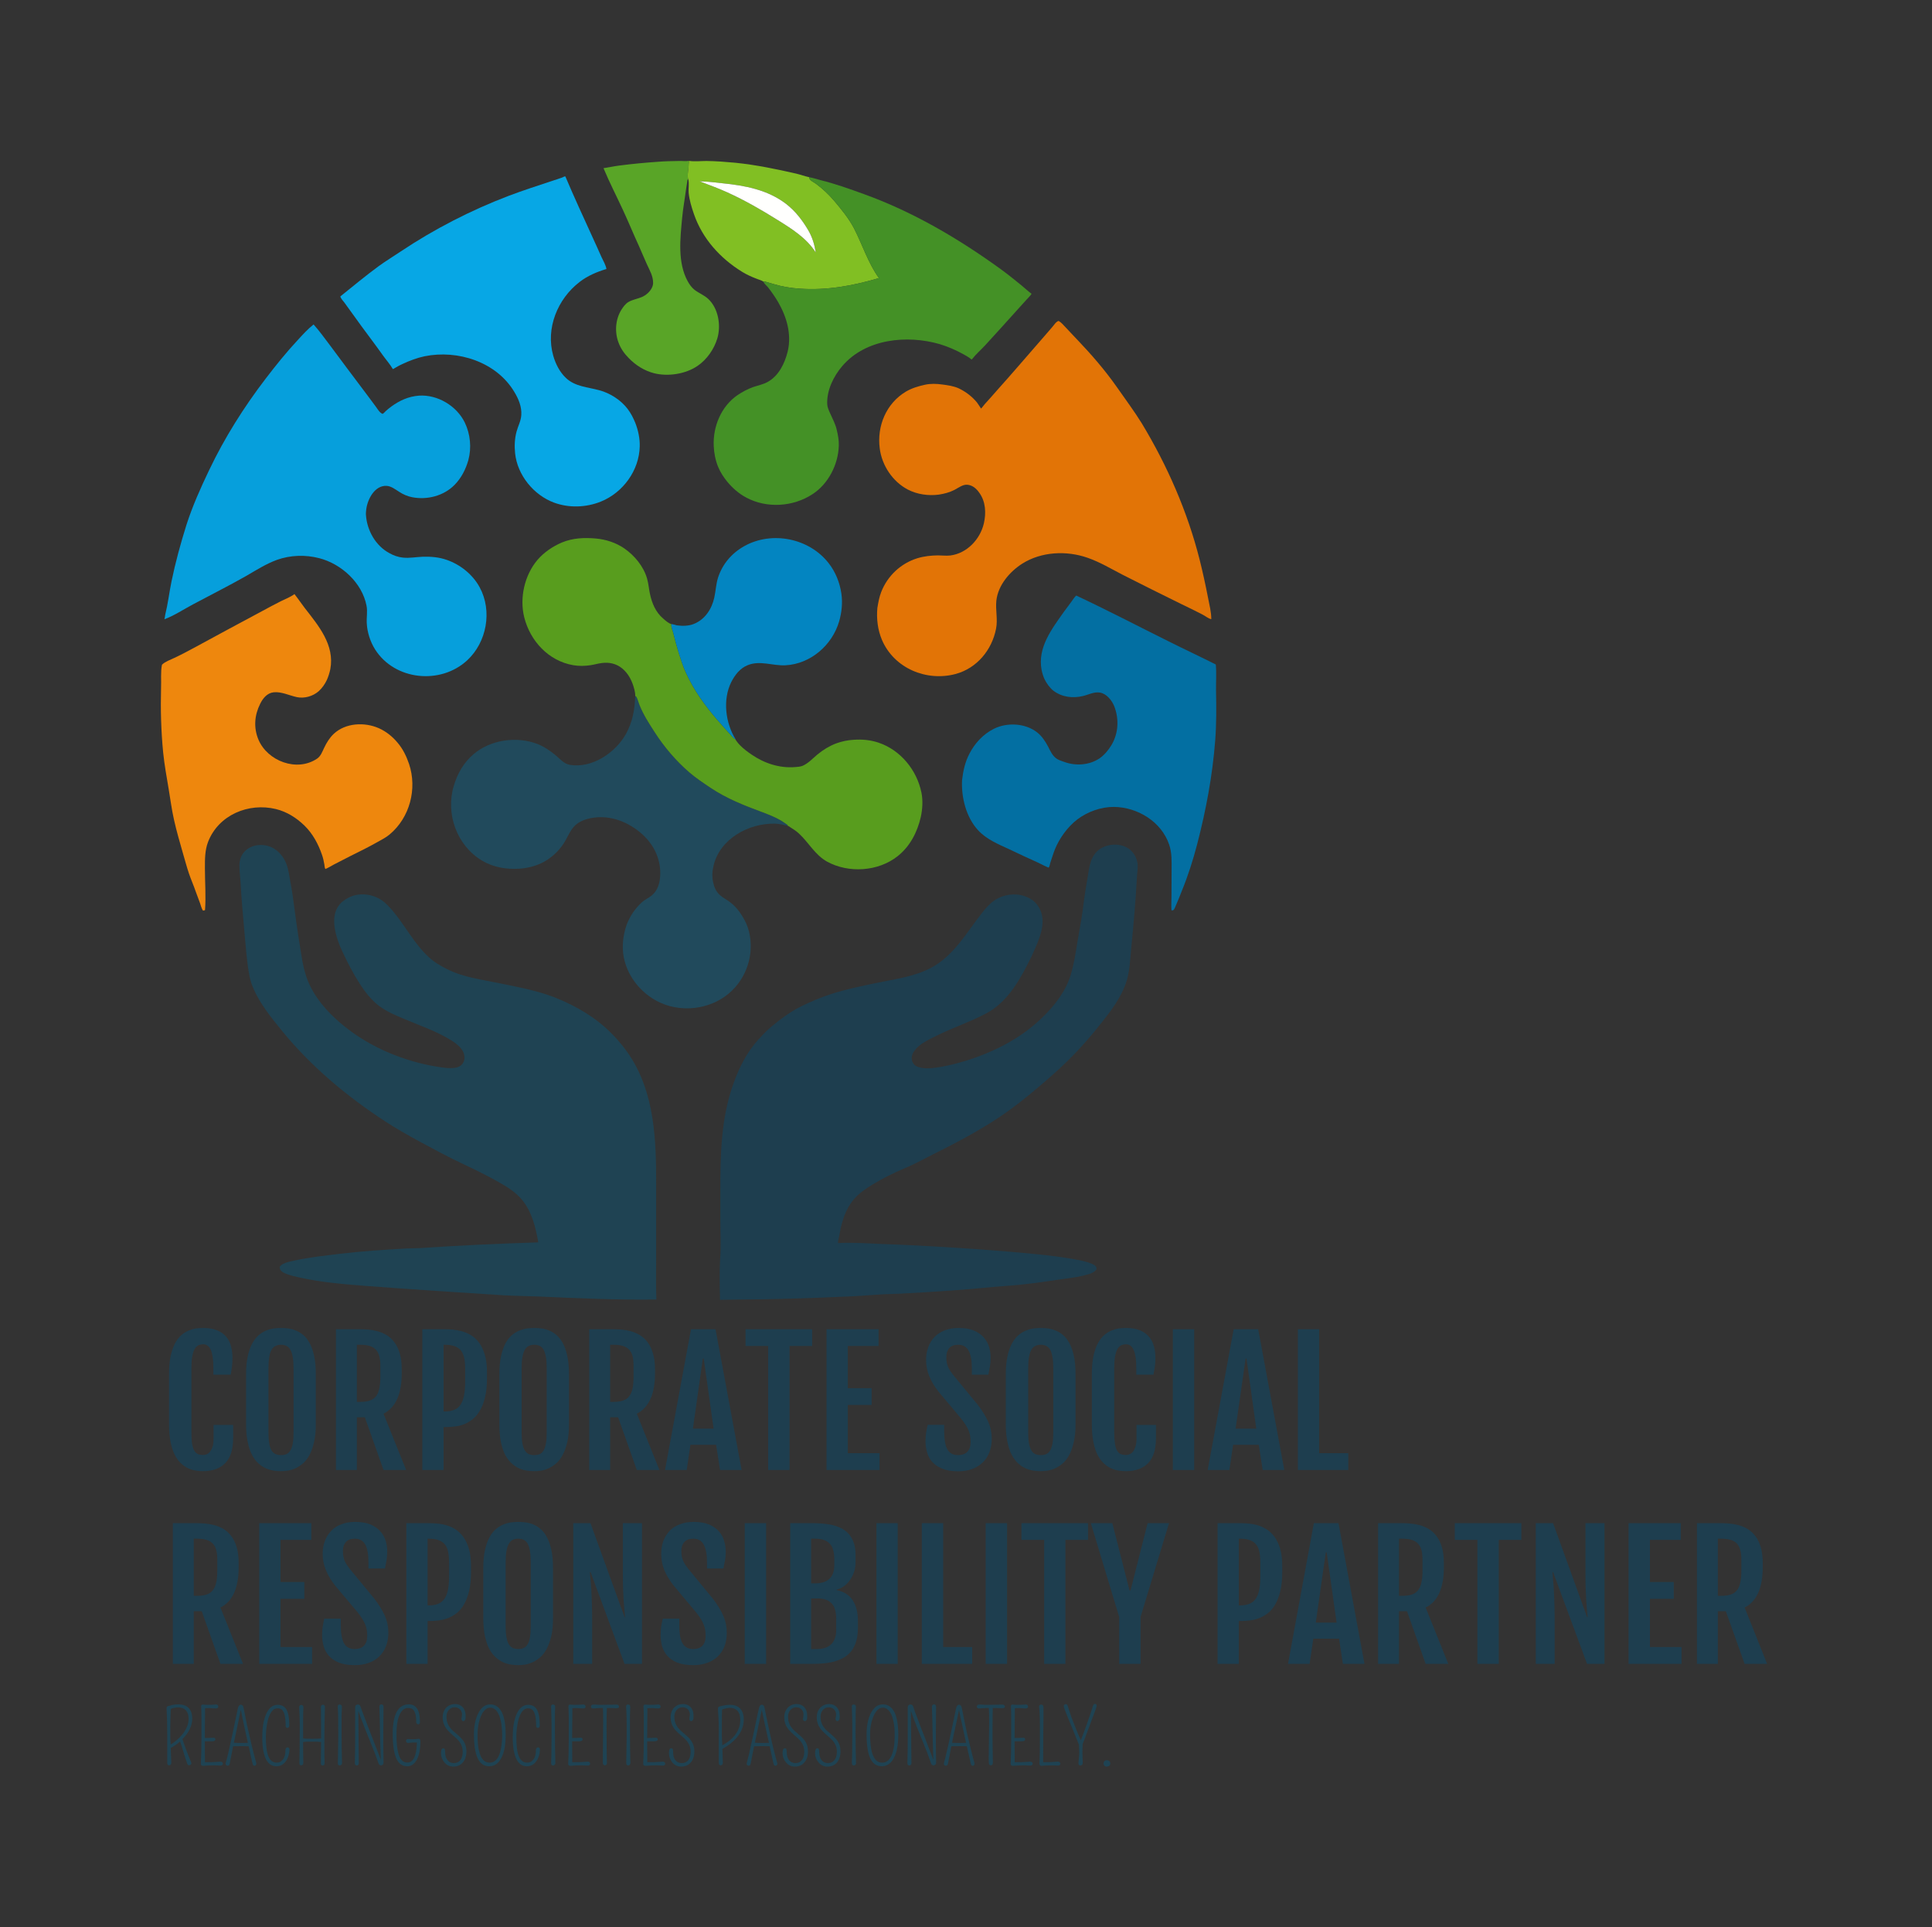 <svg xmlns="http://www.w3.org/2000/svg" version="1.1" xmlns:xlink="http://www.w3.org/1999/xlink" viewBox="0 0 17.178 17.133"><rect x="0" y="0" width="17.178" height="17.133" fill="#333333" stroke="none"/><g transform="matrix(1,0,0,1,1.43,11.805)"><g clip-path="url(#SvgjsClipPath1001)"><g clip-path="url(#SvgjsClipPath1000bfa304b0-9854-4878-b57d-fd8e79645969)"><path d=" M 0.002 -5.69 C 0.005 -5.758 -0.003 -5.83 0.01 -5.896 C 0.039 -5.924 0.085 -5.94 0.121 -5.957 C 0.183 -5.986 0.243 -6.018 0.304 -6.051 C 0.504 -6.159 0.703 -6.268 0.905 -6.375 C 0.958 -6.403 1.011 -6.433 1.066 -6.46 C 1.105 -6.479 1.152 -6.497 1.188 -6.524 C 1.22 -6.484 1.248 -6.441 1.279 -6.401 C 1.402 -6.243 1.547 -6.072 1.507 -5.857 C 1.5 -5.824 1.49 -5.791 1.476 -5.76 C 1.458 -5.722 1.434 -5.688 1.403 -5.66 C 1.351 -5.615 1.276 -5.594 1.209 -5.608 C 1.144 -5.622 1.072 -5.658 1.004 -5.651 C 0.945 -5.645 0.907 -5.597 0.883 -5.548 C 0.832 -5.446 0.824 -5.335 0.868 -5.23 C 0.949 -5.039 1.21 -4.94 1.389 -5.061 C 1.422 -5.083 1.435 -5.122 1.452 -5.157 C 1.473 -5.202 1.501 -5.247 1.537 -5.281 C 1.642 -5.38 1.812 -5.388 1.94 -5.331 C 2.004 -5.302 2.059 -5.258 2.104 -5.204 C 2.152 -5.148 2.183 -5.084 2.207 -5.014 C 2.281 -4.793 2.214 -4.537 2.034 -4.387 C 2.001 -4.359 1.96 -4.339 1.923 -4.318 C 1.845 -4.274 1.766 -4.235 1.687 -4.196 C 1.637 -4.171 1.587 -4.145 1.537 -4.119 C 1.513 -4.106 1.488 -4.09 1.463 -4.08 C 1.456 -4.09 1.456 -4.109 1.454 -4.12 C 1.449 -4.149 1.443 -4.178 1.433 -4.206 C 1.4 -4.302 1.351 -4.394 1.277 -4.466 C 1.206 -4.535 1.121 -4.589 1.023 -4.613 C 0.78 -4.672 0.513 -4.561 0.42 -4.321 C 0.391 -4.245 0.392 -4.167 0.392 -4.086 C 0.392 -3.963 0.402 -3.838 0.393 -3.715 C 0.386 -3.711 0.382 -3.711 0.374 -3.711 C 0.362 -3.729 0.356 -3.755 0.349 -3.775 C 0.336 -3.811 0.322 -3.847 0.309 -3.883 C 0.291 -3.936 0.268 -3.987 0.25 -4.04 C 0.231 -4.096 0.216 -4.154 0.199 -4.211 C 0.17 -4.313 0.14 -4.415 0.117 -4.518 C 0.096 -4.61 0.085 -4.703 0.069 -4.795 C 0.051 -4.901 0.032 -5.007 0.021 -5.113 C 0.002 -5.304 -0.003 -5.498 0.002 -5.69 Z" fill="#ee870d" transform="matrix(1,0,0,1,0,0)" fill-rule="evenodd"></path></g><g clip-path="url(#SvgjsClipPath1000bfa304b0-9854-4878-b57d-fd8e79645969)"><path d=" M 0.039 -6.34 C 0.063 -6.437 0.075 -6.539 0.095 -6.637 C 0.13 -6.807 0.176 -6.974 0.228 -7.14 C 0.282 -7.308 0.354 -7.468 0.43 -7.627 C 0.568 -7.916 0.738 -8.185 0.932 -8.439 C 1.024 -8.559 1.117 -8.675 1.22 -8.785 C 1.264 -8.833 1.307 -8.88 1.358 -8.921 C 1.411 -8.862 1.457 -8.797 1.505 -8.734 C 1.604 -8.602 1.702 -8.468 1.802 -8.337 C 1.841 -8.286 1.878 -8.235 1.916 -8.184 C 1.929 -8.165 1.949 -8.133 1.972 -8.126 C 1.982 -8.131 1.992 -8.143 2 -8.151 C 2.016 -8.165 2.032 -8.179 2.049 -8.191 C 2.123 -8.245 2.203 -8.281 2.295 -8.288 C 2.46 -8.299 2.631 -8.197 2.703 -8.048 C 2.752 -7.946 2.764 -7.824 2.734 -7.714 C 2.711 -7.633 2.672 -7.556 2.612 -7.495 C 2.516 -7.397 2.368 -7.359 2.235 -7.385 C 2.195 -7.392 2.153 -7.411 2.119 -7.433 C 2.086 -7.454 2.048 -7.484 2.007 -7.486 C 1.903 -7.491 1.84 -7.371 1.827 -7.282 C 1.825 -7.263 1.822 -7.243 1.824 -7.224 C 1.834 -7.089 1.91 -6.953 2.032 -6.888 C 2.069 -6.867 2.111 -6.852 2.154 -6.848 C 2.212 -6.842 2.272 -6.854 2.331 -6.856 C 2.402 -6.858 2.474 -6.852 2.542 -6.828 C 2.664 -6.786 2.774 -6.697 2.835 -6.584 C 2.949 -6.374 2.898 -6.096 2.724 -5.935 C 2.487 -5.716 2.08 -5.756 1.905 -6.032 C 1.862 -6.1 1.835 -6.185 1.831 -6.265 C 1.828 -6.316 1.839 -6.369 1.829 -6.42 C 1.79 -6.624 1.606 -6.792 1.409 -6.843 C 1.286 -6.875 1.152 -6.871 1.032 -6.828 C 0.936 -6.793 0.845 -6.735 0.757 -6.684 C 0.602 -6.596 0.442 -6.516 0.285 -6.432 C 0.202 -6.388 0.12 -6.333 0.032 -6.3 C 0.034 -6.313 0.038 -6.326 0.039 -6.34 Z" fill="#069fdc" transform="matrix(1,0,0,1,0,0)" fill-rule="evenodd"></path></g><g clip-path="url(#SvgjsClipPath1000bfa304b0-9854-4878-b57d-fd8e79645969)"><path d=" M 0.699 -4.127 C 0.702 -4.153 0.707 -4.176 0.719 -4.2 C 0.77 -4.294 0.893 -4.315 0.985 -4.273 C 1.034 -4.25 1.073 -4.209 1.099 -4.163 C 1.127 -4.113 1.137 -4.054 1.146 -3.999 C 1.157 -3.936 1.169 -3.873 1.177 -3.809 C 1.196 -3.662 1.217 -3.515 1.241 -3.369 C 1.253 -3.295 1.263 -3.221 1.285 -3.15 C 1.331 -2.993 1.436 -2.856 1.556 -2.747 C 1.747 -2.572 1.977 -2.45 2.224 -2.376 C 2.298 -2.354 2.373 -2.336 2.448 -2.324 C 2.49 -2.317 2.533 -2.31 2.575 -2.31 C 2.595 -2.31 2.615 -2.311 2.634 -2.317 C 2.696 -2.334 2.715 -2.399 2.688 -2.455 C 2.668 -2.496 2.629 -2.527 2.59 -2.552 C 2.46 -2.635 2.309 -2.686 2.167 -2.746 C 2.088 -2.779 2.008 -2.812 1.939 -2.864 C 1.871 -2.916 1.816 -2.987 1.77 -3.058 C 1.714 -3.145 1.666 -3.236 1.622 -3.33 C 1.612 -3.352 1.601 -3.373 1.592 -3.396 C 1.542 -3.523 1.494 -3.709 1.631 -3.802 C 1.652 -3.817 1.676 -3.83 1.7 -3.839 C 1.788 -3.87 1.889 -3.854 1.965 -3.802 C 2.001 -3.777 2.032 -3.742 2.061 -3.709 C 2.172 -3.578 2.252 -3.417 2.379 -3.3 C 2.428 -3.253 2.485 -3.22 2.545 -3.19 C 2.694 -3.115 2.857 -3.097 3.018 -3.063 C 3.156 -3.035 3.296 -3.008 3.431 -2.964 C 3.531 -2.931 3.629 -2.886 3.72 -2.835 C 3.807 -2.786 3.891 -2.727 3.964 -2.66 C 4.039 -2.591 4.106 -2.514 4.163 -2.43 C 4.393 -2.088 4.405 -1.665 4.404 -1.268 C 4.404 -1.056 4.404 -0.843 4.404 -0.63 C 4.404 -0.505 4.401 -0.378 4.406 -0.253 C 4.055 -0.248 3.705 -0.264 3.355 -0.28 C 3.251 -0.284 3.146 -0.285 3.042 -0.291 C 2.639 -0.316 2.237 -0.343 1.835 -0.373 C 1.635 -0.388 1.431 -0.405 1.236 -0.448 C 1.19 -0.459 1.142 -0.468 1.099 -0.488 C 1.077 -0.498 1.057 -0.515 1.057 -0.54 C 1.06 -0.554 1.074 -0.562 1.086 -0.569 C 1.116 -0.585 1.154 -0.592 1.187 -0.599 C 1.322 -0.629 1.459 -0.643 1.596 -0.66 C 1.793 -0.683 1.992 -0.696 2.19 -0.707 C 2.227 -0.709 2.265 -0.708 2.302 -0.71 C 2.653 -0.734 3.005 -0.75 3.356 -0.761 C 3.333 -0.894 3.3 -1.031 3.213 -1.138 C 3.157 -1.206 3.079 -1.255 3.002 -1.298 C 2.901 -1.355 2.797 -1.406 2.691 -1.456 C 2.559 -1.518 2.431 -1.587 2.303 -1.656 C 2.197 -1.714 2.092 -1.773 1.991 -1.839 C 1.654 -2.059 1.336 -2.325 1.081 -2.637 C 0.982 -2.759 0.88 -2.882 0.819 -3.028 C 0.793 -3.088 0.784 -3.149 0.774 -3.214 C 0.761 -3.309 0.754 -3.405 0.745 -3.501 C 0.732 -3.653 0.717 -3.806 0.709 -3.958 C 0.706 -4.014 0.697 -4.071 0.699 -4.127 Z" fill="#1f4353" transform="matrix(1,0,0,1,0,0)" fill-rule="evenodd"></path></g><g clip-path="url(#SvgjsClipPath1000bfa304b0-9854-4878-b57d-fd8e79645969)"><path d=" M 1.596 -9.17 C 1.709 -9.261 1.82 -9.353 1.937 -9.439 C 2 -9.485 2.067 -9.525 2.132 -9.569 C 2.433 -9.77 2.757 -9.936 3.095 -10.065 C 3.222 -10.113 3.35 -10.154 3.479 -10.197 C 3.509 -10.207 3.539 -10.216 3.569 -10.227 C 3.575 -10.23 3.593 -10.24 3.597 -10.236 C 3.674 -10.054 3.757 -9.875 3.839 -9.695 C 3.866 -9.637 3.892 -9.578 3.918 -9.52 C 3.933 -9.488 3.956 -9.449 3.962 -9.414 C 3.877 -9.388 3.795 -9.354 3.724 -9.299 C 3.527 -9.148 3.42 -8.886 3.489 -8.643 C 3.51 -8.57 3.546 -8.498 3.602 -8.445 C 3.683 -8.368 3.796 -8.364 3.898 -8.336 C 3.994 -8.311 4.092 -8.248 4.151 -8.169 C 4.18 -8.131 4.201 -8.089 4.219 -8.045 C 4.244 -7.981 4.26 -7.907 4.258 -7.838 C 4.254 -7.624 4.11 -7.426 3.912 -7.346 C 3.78 -7.293 3.629 -7.288 3.496 -7.337 C 3.315 -7.404 3.17 -7.582 3.15 -7.775 C 3.143 -7.839 3.146 -7.906 3.163 -7.969 C 3.176 -8.017 3.202 -8.064 3.205 -8.115 C 3.21 -8.189 3.181 -8.258 3.143 -8.321 C 2.984 -8.588 2.64 -8.698 2.345 -8.638 C 2.278 -8.624 2.21 -8.598 2.148 -8.569 C 2.129 -8.56 2.11 -8.551 2.092 -8.54 C 2.082 -8.535 2.073 -8.527 2.063 -8.524 C 2.039 -8.566 2.004 -8.605 1.976 -8.644 C 1.893 -8.761 1.805 -8.874 1.722 -8.991 C 1.692 -9.032 1.663 -9.073 1.633 -9.114 C 1.622 -9.13 1.6 -9.15 1.596 -9.17 Z" fill="#07a7e5" transform="matrix(1,0,0,1,0,0)" fill-rule="evenodd"></path></g><g clip-path="url(#SvgjsClipPath1000bfa304b0-9854-4878-b57d-fd8e79645969)"><path d=" M 4.218 -5.617 C 4.227 -5.617 4.231 -5.605 4.235 -5.597 C 4.243 -5.578 4.248 -5.557 4.256 -5.538 C 4.29 -5.452 4.341 -5.373 4.391 -5.296 C 4.476 -5.164 4.58 -5.042 4.699 -4.939 C 4.757 -4.889 4.822 -4.846 4.886 -4.803 C 5.027 -4.708 5.186 -4.645 5.346 -4.586 C 5.4 -4.566 5.455 -4.544 5.505 -4.516 C 5.523 -4.505 5.542 -4.494 5.559 -4.481 C 5.564 -4.477 5.583 -4.468 5.569 -4.465 C 5.534 -4.473 5.5 -4.482 5.464 -4.483 C 5.228 -4.49 4.969 -4.348 4.914 -4.108 C 4.902 -4.059 4.9 -4.01 4.911 -3.961 C 4.919 -3.921 4.936 -3.881 4.967 -3.852 C 4.998 -3.822 5.04 -3.804 5.073 -3.776 C 5.122 -3.735 5.16 -3.683 5.19 -3.626 C 5.213 -3.584 5.229 -3.536 5.237 -3.489 C 5.273 -3.285 5.189 -3.073 5.021 -2.951 C 4.954 -2.902 4.876 -2.869 4.795 -2.853 C 4.677 -2.829 4.547 -2.842 4.438 -2.893 C 4.255 -2.977 4.116 -3.163 4.108 -3.367 C 4.105 -3.439 4.118 -3.517 4.142 -3.585 C 4.171 -3.662 4.217 -3.729 4.278 -3.785 C 4.304 -3.808 4.336 -3.822 4.364 -3.844 C 4.406 -3.879 4.428 -3.928 4.436 -3.981 C 4.46 -4.147 4.389 -4.301 4.261 -4.406 C 4.129 -4.515 3.96 -4.57 3.792 -4.525 C 3.749 -4.513 3.704 -4.491 3.674 -4.458 C 3.632 -4.411 3.612 -4.351 3.577 -4.3 C 3.53 -4.23 3.46 -4.168 3.383 -4.132 C 3.324 -4.104 3.258 -4.088 3.192 -4.083 C 3.076 -4.075 2.958 -4.094 2.857 -4.154 C 2.631 -4.288 2.53 -4.572 2.605 -4.82 C 2.637 -4.929 2.694 -5.028 2.782 -5.102 C 2.933 -5.23 3.164 -5.262 3.347 -5.192 C 3.407 -5.169 3.463 -5.13 3.513 -5.089 C 3.548 -5.058 3.588 -5.014 3.636 -5.006 C 3.833 -4.973 4.041 -5.112 4.135 -5.28 C 4.194 -5.384 4.214 -5.499 4.218 -5.617 Z" fill="#214a5c" transform="matrix(1,0,0,1,0,0)" fill-rule="evenodd"></path></g><g clip-path="url(#SvgjsClipPath1000bfa304b0-9854-4878-b57d-fd8e79645969)"><path d=" M 4.54 -6.257 C 4.535 -6.237 4.549 -6.207 4.554 -6.187 C 4.57 -6.124 4.586 -6.062 4.605 -6.001 C 4.624 -5.943 4.642 -5.883 4.668 -5.827 C 4.739 -5.669 4.84 -5.53 4.953 -5.4 C 4.988 -5.36 5.023 -5.32 5.059 -5.281 C 5.075 -5.265 5.09 -5.241 5.111 -5.232 C 5.103 -5.241 5.116 -5.22 5.118 -5.218 C 5.127 -5.205 5.137 -5.193 5.148 -5.182 C 5.179 -5.15 5.216 -5.122 5.253 -5.097 C 5.367 -5.019 5.501 -4.975 5.639 -4.986 C 5.661 -4.988 5.685 -4.989 5.705 -4.997 C 5.756 -5.018 5.797 -5.064 5.838 -5.098 C 5.888 -5.139 5.943 -5.173 6.003 -5.196 C 6.054 -5.215 6.109 -5.226 6.163 -5.229 C 6.237 -5.234 6.311 -5.227 6.382 -5.203 C 6.578 -5.137 6.723 -4.958 6.763 -4.758 C 6.777 -4.689 6.772 -4.61 6.757 -4.542 C 6.726 -4.407 6.661 -4.281 6.551 -4.194 C 6.378 -4.057 6.116 -4.041 5.925 -4.145 C 5.817 -4.204 5.761 -4.315 5.674 -4.395 C 5.65 -4.417 5.625 -4.434 5.597 -4.451 C 5.591 -4.454 5.576 -4.467 5.569 -4.465 C 5.583 -4.468 5.564 -4.477 5.559 -4.481 C 5.542 -4.494 5.523 -4.505 5.505 -4.516 C 5.455 -4.544 5.4 -4.566 5.346 -4.586 C 5.186 -4.645 5.027 -4.708 4.886 -4.803 C 4.822 -4.846 4.757 -4.889 4.699 -4.939 C 4.58 -5.042 4.476 -5.164 4.391 -5.296 C 4.341 -5.373 4.29 -5.452 4.256 -5.538 C 4.248 -5.557 4.243 -5.578 4.235 -5.597 C 4.231 -5.605 4.227 -5.617 4.218 -5.617 C 4.22 -5.651 4.206 -5.694 4.195 -5.726 C 4.184 -5.755 4.17 -5.784 4.152 -5.809 C 4.137 -5.83 4.12 -5.848 4.101 -5.864 C 4.049 -5.906 3.986 -5.92 3.92 -5.911 C 3.887 -5.907 3.855 -5.897 3.822 -5.892 C 3.77 -5.884 3.717 -5.883 3.666 -5.892 C 3.447 -5.93 3.284 -6.107 3.231 -6.318 C 3.188 -6.49 3.234 -6.693 3.349 -6.828 C 3.406 -6.895 3.486 -6.949 3.567 -6.983 C 3.664 -7.023 3.765 -7.027 3.868 -7.018 C 3.958 -7.01 4.046 -6.981 4.121 -6.93 C 4.213 -6.866 4.294 -6.768 4.324 -6.659 C 4.336 -6.616 4.339 -6.573 4.348 -6.53 C 4.366 -6.444 4.399 -6.363 4.467 -6.306 C 4.486 -6.289 4.515 -6.263 4.54 -6.257 Z" fill="#589d1e" transform="matrix(1,0,0,1,0,0)" fill-rule="evenodd"></path></g><g clip-path="url(#SvgjsClipPath1000bfa304b0-9854-4878-b57d-fd8e79645969)"><path d=" M 4.697 -10.375 C 4.693 -10.352 4.693 -10.328 4.691 -10.305 C 4.688 -10.276 4.679 -10.239 4.69 -10.211 C 4.681 -10.21 4.682 -10.202 4.681 -10.194 C 4.678 -10.173 4.674 -10.152 4.671 -10.131 C 4.66 -10.043 4.643 -9.955 4.635 -9.866 C 4.618 -9.684 4.593 -9.471 4.685 -9.304 C 4.701 -9.275 4.72 -9.249 4.746 -9.228 C 4.784 -9.199 4.832 -9.181 4.868 -9.147 C 4.958 -9.062 4.982 -8.911 4.948 -8.797 C 4.919 -8.701 4.856 -8.61 4.773 -8.553 C 4.667 -8.48 4.511 -8.456 4.386 -8.487 C 4.3 -8.509 4.222 -8.558 4.161 -8.621 C 4.121 -8.661 4.088 -8.708 4.069 -8.761 C 4.034 -8.854 4.042 -8.965 4.094 -9.05 C 4.111 -9.076 4.13 -9.104 4.157 -9.12 C 4.194 -9.142 4.239 -9.148 4.278 -9.165 C 4.312 -9.18 4.345 -9.208 4.363 -9.241 C 4.371 -9.255 4.376 -9.271 4.377 -9.287 C 4.378 -9.349 4.348 -9.399 4.323 -9.453 C 4.298 -9.507 4.276 -9.563 4.251 -9.618 C 4.202 -9.724 4.158 -9.833 4.108 -9.94 C 4.051 -10.063 3.988 -10.185 3.936 -10.31 C 3.982 -10.317 4.028 -10.327 4.074 -10.333 C 4.189 -10.348 4.305 -10.359 4.421 -10.367 C 4.483 -10.372 4.545 -10.373 4.607 -10.374 C 4.636 -10.375 4.668 -10.37 4.697 -10.375 Z" fill="#59a527" transform="matrix(1,0,0,1,0,0)" fill-rule="evenodd"></path></g><g clip-path="url(#SvgjsClipPath1000bfa304b0-9854-4878-b57d-fd8e79645969)"><path d=" M 4.54 -6.257 C 4.556 -6.257 4.572 -6.249 4.588 -6.246 C 4.636 -6.239 4.695 -6.24 4.74 -6.259 C 4.839 -6.299 4.899 -6.392 4.921 -6.493 C 4.934 -6.551 4.936 -6.612 4.954 -6.669 C 4.993 -6.791 5.077 -6.889 5.189 -6.951 C 5.434 -7.087 5.763 -7.021 5.936 -6.801 C 5.998 -6.723 6.037 -6.626 6.051 -6.528 C 6.063 -6.445 6.054 -6.361 6.031 -6.281 C 5.969 -6.069 5.777 -5.903 5.554 -5.891 C 5.44 -5.885 5.328 -5.937 5.218 -5.892 C 5.15 -5.865 5.104 -5.805 5.072 -5.742 C 4.994 -5.586 5.02 -5.377 5.111 -5.232 C 5.09 -5.241 5.075 -5.265 5.059 -5.281 C 5.023 -5.32 4.988 -5.36 4.953 -5.4 C 4.84 -5.53 4.739 -5.669 4.668 -5.827 C 4.642 -5.883 4.624 -5.943 4.605 -6.001 C 4.586 -6.062 4.57 -6.124 4.554 -6.187 C 4.549 -6.207 4.535 -6.237 4.54 -6.257 Z" fill="#0385c1" transform="matrix(1,0,0,1,0,0)" fill-rule="evenodd"></path></g><g clip-path="url(#SvgjsClipPath1000bfa304b0-9854-4878-b57d-fd8e79645969)"><path d=" M 4.697 -10.375 C 4.746 -10.367 4.801 -10.374 4.851 -10.374 C 4.938 -10.373 5.025 -10.366 5.111 -10.358 C 5.294 -10.339 5.473 -10.302 5.652 -10.261 C 5.689 -10.252 5.726 -10.238 5.764 -10.23 C 5.765 -10.201 5.805 -10.187 5.826 -10.171 C 5.885 -10.127 5.938 -10.077 5.986 -10.021 C 6.051 -9.944 6.116 -9.865 6.163 -9.776 C 6.239 -9.628 6.288 -9.468 6.385 -9.333 C 6.156 -9.265 5.921 -9.222 5.681 -9.239 C 5.603 -9.244 5.523 -9.257 5.448 -9.28 C 5.427 -9.286 5.407 -9.292 5.386 -9.298 C 5.377 -9.301 5.367 -9.306 5.359 -9.301 C 5.338 -9.315 5.313 -9.32 5.29 -9.33 C 5.248 -9.346 5.207 -9.365 5.168 -9.389 C 4.973 -9.509 4.815 -9.684 4.74 -9.902 C 4.719 -9.963 4.699 -10.027 4.693 -10.092 C 4.69 -10.131 4.699 -10.172 4.69 -10.211 C 4.679 -10.239 4.688 -10.276 4.691 -10.305 C 4.693 -10.328 4.693 -10.352 4.697 -10.375 Z M 4.794 -10.193 C 4.793 -10.193 4.792 -10.193 4.791 -10.193 C 4.874 -10.161 4.958 -10.131 5.039 -10.094 C 5.193 -10.024 5.339 -9.94 5.483 -9.85 C 5.61 -9.771 5.74 -9.69 5.823 -9.561 C 5.812 -9.632 5.792 -9.698 5.756 -9.759 C 5.703 -9.849 5.643 -9.927 5.56 -9.992 C 5.396 -10.118 5.193 -10.156 4.993 -10.176 C 4.927 -10.183 4.859 -10.192 4.794 -10.193 Z" fill="#81bf23" transform="matrix(1,0,0,1,0,0)" fill-rule="evenodd"></path></g><g clip-path="url(#SvgjsClipPath1000bfa304b0-9854-4878-b57d-fd8e79645969)"><path d=" M 4.794 -10.193 C 4.859 -10.192 4.927 -10.183 4.993 -10.176 C 5.193 -10.156 5.396 -10.118 5.56 -9.992 C 5.643 -9.927 5.703 -9.849 5.756 -9.759 C 5.792 -9.698 5.812 -9.632 5.823 -9.561 C 5.74 -9.69 5.61 -9.771 5.483 -9.85 C 5.339 -9.94 5.193 -10.024 5.039 -10.094 C 4.958 -10.131 4.874 -10.161 4.791 -10.193 C 4.792 -10.193 4.793 -10.193 4.794 -10.193 Z" fill="#fffffe" transform="matrix(1,0,0,1,0,0)" fill-rule="evenodd"></path></g><g clip-path="url(#SvgjsClipPath1000bfa304b0-9854-4878-b57d-fd8e79645969)"><path d=" M 5.359 -9.301 C 5.367 -9.306 5.377 -9.301 5.386 -9.298 C 5.407 -9.292 5.427 -9.286 5.448 -9.28 C 5.523 -9.257 5.603 -9.244 5.681 -9.239 C 5.921 -9.222 6.156 -9.265 6.385 -9.333 C 6.288 -9.468 6.239 -9.628 6.163 -9.776 C 6.116 -9.865 6.051 -9.944 5.986 -10.021 C 5.938 -10.077 5.885 -10.127 5.826 -10.171 C 5.805 -10.187 5.765 -10.201 5.764 -10.23 C 5.798 -10.224 5.831 -10.213 5.864 -10.204 C 5.995 -10.172 6.123 -10.126 6.25 -10.08 C 6.688 -9.922 7.091 -9.685 7.467 -9.413 C 7.529 -9.368 7.59 -9.319 7.65 -9.27 C 7.681 -9.245 7.71 -9.217 7.742 -9.193 C 7.73 -9.174 7.711 -9.157 7.696 -9.14 C 7.668 -9.109 7.639 -9.077 7.611 -9.046 C 7.517 -8.941 7.423 -8.838 7.328 -8.734 C 7.29 -8.693 7.245 -8.654 7.211 -8.61 C 7.206 -8.609 7.195 -8.62 7.191 -8.623 C 7.173 -8.635 7.155 -8.646 7.136 -8.656 C 7.069 -8.693 6.998 -8.724 6.925 -8.746 C 6.634 -8.83 6.267 -8.794 6.059 -8.551 C 5.981 -8.46 5.92 -8.335 5.925 -8.213 C 5.926 -8.185 5.939 -8.158 5.95 -8.133 C 5.972 -8.083 5.998 -8.037 6.01 -7.983 C 6.021 -7.937 6.03 -7.89 6.028 -7.842 C 6.023 -7.676 5.935 -7.503 5.794 -7.412 C 5.622 -7.299 5.387 -7.284 5.205 -7.382 C 5.14 -7.416 5.084 -7.466 5.037 -7.522 C 5.004 -7.562 4.975 -7.607 4.955 -7.655 C 4.931 -7.714 4.919 -7.776 4.916 -7.84 C 4.908 -8.013 4.982 -8.193 5.128 -8.293 C 5.17 -8.321 5.218 -8.347 5.266 -8.364 C 5.309 -8.379 5.354 -8.387 5.394 -8.409 C 5.495 -8.464 5.548 -8.576 5.574 -8.682 C 5.61 -8.835 5.564 -8.991 5.486 -9.124 C 5.459 -9.169 5.429 -9.213 5.396 -9.254 C 5.388 -9.264 5.358 -9.289 5.359 -9.301 Z" fill="#449126" transform="matrix(1,0,0,1,0,0)" fill-rule="evenodd"></path></g><g clip-path="url(#SvgjsClipPath1000bfa304b0-9854-4878-b57d-fd8e79645969)"><path d=" M 4.973 -0.615 C 4.982 -0.723 4.975 -0.833 4.975 -0.941 C 4.975 -1.031 4.975 -1.12 4.975 -1.209 C 4.974 -1.536 4.98 -1.864 5.092 -2.175 C 5.142 -2.315 5.209 -2.448 5.309 -2.56 C 5.345 -2.599 5.381 -2.638 5.422 -2.673 C 5.506 -2.743 5.593 -2.809 5.691 -2.858 C 5.779 -2.901 5.87 -2.94 5.964 -2.97 C 6.09 -3.01 6.222 -3.038 6.352 -3.065 C 6.521 -3.101 6.692 -3.12 6.847 -3.201 C 7.053 -3.309 7.167 -3.521 7.307 -3.697 C 7.338 -3.736 7.373 -3.775 7.415 -3.803 C 7.491 -3.854 7.594 -3.869 7.682 -3.838 C 7.707 -3.829 7.731 -3.817 7.753 -3.801 C 7.77 -3.788 7.785 -3.772 7.797 -3.755 C 7.88 -3.637 7.826 -3.493 7.774 -3.375 C 7.762 -3.349 7.751 -3.322 7.738 -3.295 C 7.643 -3.104 7.534 -2.9 7.338 -2.796 C 7.193 -2.719 7.036 -2.668 6.889 -2.594 C 6.824 -2.561 6.743 -2.525 6.7 -2.464 C 6.691 -2.452 6.684 -2.439 6.68 -2.425 C 6.667 -2.385 6.686 -2.339 6.726 -2.323 C 6.78 -2.302 6.841 -2.307 6.898 -2.315 C 7.011 -2.332 7.122 -2.362 7.23 -2.399 C 7.449 -2.476 7.658 -2.588 7.827 -2.75 C 7.941 -2.858 8.046 -2.99 8.091 -3.142 C 8.12 -3.239 8.135 -3.34 8.151 -3.439 C 8.171 -3.554 8.193 -3.67 8.206 -3.786 C 8.215 -3.857 8.227 -3.927 8.239 -3.998 C 8.247 -4.048 8.253 -4.099 8.27 -4.148 C 8.284 -4.19 8.31 -4.23 8.347 -4.256 C 8.423 -4.309 8.541 -4.312 8.615 -4.254 C 8.654 -4.223 8.68 -4.172 8.685 -4.123 C 8.688 -4.081 8.68 -4.037 8.678 -3.995 C 8.667 -3.792 8.649 -3.589 8.629 -3.387 C 8.618 -3.274 8.616 -3.159 8.576 -3.052 C 8.532 -2.935 8.458 -2.832 8.381 -2.735 C 8.31 -2.644 8.236 -2.556 8.157 -2.471 C 8.045 -2.351 7.923 -2.242 7.797 -2.136 C 7.685 -2.041 7.569 -1.949 7.446 -1.868 C 7.259 -1.744 7.06 -1.64 6.859 -1.54 C 6.778 -1.5 6.698 -1.454 6.614 -1.42 C 6.515 -1.378 6.417 -1.33 6.326 -1.274 C 6.266 -1.237 6.208 -1.198 6.162 -1.144 C 6.117 -1.091 6.086 -1.028 6.065 -0.961 C 6.049 -0.913 6.04 -0.864 6.031 -0.814 C 6.029 -0.799 6.018 -0.769 6.022 -0.755 C 6.148 -0.761 6.274 -0.753 6.4 -0.747 C 6.509 -0.743 6.619 -0.739 6.729 -0.733 C 7.082 -0.714 7.434 -0.691 7.786 -0.656 C 7.924 -0.642 8.063 -0.625 8.198 -0.596 C 8.228 -0.589 8.257 -0.58 8.284 -0.568 C 8.302 -0.559 8.319 -0.549 8.32 -0.527 C 8.317 -0.511 8.296 -0.498 8.282 -0.491 C 8.263 -0.48 8.243 -0.477 8.222 -0.471 C 8.191 -0.463 8.161 -0.455 8.13 -0.451 C 7.93 -0.423 7.731 -0.389 7.53 -0.375 C 7.367 -0.363 7.205 -0.345 7.043 -0.334 C 6.887 -0.323 6.73 -0.313 6.574 -0.305 C 6.516 -0.302 6.457 -0.302 6.398 -0.298 C 6.316 -0.293 6.234 -0.286 6.151 -0.282 C 5.933 -0.272 5.715 -0.263 5.497 -0.258 C 5.322 -0.253 5.147 -0.254 4.972 -0.25 C 4.969 -0.371 4.966 -0.494 4.973 -0.615 Z" fill="#1e3e4f" transform="matrix(1,0,0,1,0,0)" fill-rule="evenodd"></path></g><g clip-path="url(#SvgjsClipPath1000bfa304b0-9854-4878-b57d-fd8e79645969)"><path d=" M 6.371 -6.401 C 6.379 -6.449 6.387 -6.496 6.405 -6.542 C 6.461 -6.686 6.58 -6.798 6.728 -6.843 C 6.788 -6.861 6.848 -6.867 6.91 -6.868 C 6.946 -6.868 6.983 -6.863 7.019 -6.867 C 7.168 -6.886 7.285 -7.011 7.318 -7.153 C 7.339 -7.245 7.334 -7.347 7.277 -7.425 C 7.251 -7.462 7.218 -7.491 7.172 -7.496 C 7.131 -7.5 7.091 -7.468 7.056 -7.45 C 7.013 -7.428 6.964 -7.415 6.916 -7.408 C 6.825 -7.396 6.724 -7.41 6.642 -7.453 C 6.506 -7.524 6.411 -7.668 6.392 -7.819 C 6.366 -8.017 6.449 -8.219 6.625 -8.324 C 6.678 -8.355 6.735 -8.372 6.795 -8.385 C 6.845 -8.396 6.897 -8.394 6.948 -8.387 C 6.996 -8.381 7.05 -8.373 7.094 -8.353 C 7.157 -8.323 7.212 -8.281 7.256 -8.228 C 7.27 -8.21 7.28 -8.191 7.293 -8.173 C 7.305 -8.185 7.315 -8.201 7.327 -8.214 C 7.363 -8.253 7.398 -8.293 7.433 -8.333 C 7.556 -8.47 7.676 -8.61 7.797 -8.749 C 7.84 -8.799 7.884 -8.848 7.927 -8.899 C 7.941 -8.915 7.961 -8.948 7.983 -8.952 C 8.006 -8.939 8.024 -8.917 8.043 -8.897 C 8.076 -8.862 8.109 -8.826 8.143 -8.791 C 8.271 -8.657 8.393 -8.517 8.499 -8.366 C 8.574 -8.258 8.654 -8.152 8.723 -8.04 C 8.95 -7.664 9.128 -7.257 9.236 -6.831 C 9.264 -6.719 9.289 -6.605 9.311 -6.491 C 9.323 -6.429 9.34 -6.365 9.34 -6.301 C 9.313 -6.306 9.285 -6.331 9.26 -6.343 C 9.2 -6.374 9.139 -6.404 9.078 -6.433 C 8.902 -6.519 8.727 -6.607 8.553 -6.695 C 8.45 -6.748 8.349 -6.809 8.239 -6.847 C 8.053 -6.912 7.83 -6.902 7.66 -6.795 C 7.548 -6.724 7.444 -6.603 7.429 -6.466 C 7.42 -6.382 7.443 -6.299 7.426 -6.215 C 7.389 -6.027 7.257 -5.866 7.068 -5.814 C 6.808 -5.744 6.52 -5.864 6.412 -6.116 C 6.374 -6.205 6.362 -6.305 6.371 -6.401 Z" fill="#e27406" transform="matrix(1,0,0,1,0,0)" fill-rule="evenodd"></path></g><g clip-path="url(#SvgjsClipPath1000bfa304b0-9854-4878-b57d-fd8e79645969)"><path d=" M 7.124 -4.871 C 7.134 -4.954 7.151 -5.032 7.19 -5.106 C 7.238 -5.199 7.313 -5.28 7.408 -5.327 C 7.525 -5.385 7.686 -5.377 7.791 -5.295 C 7.833 -5.262 7.864 -5.216 7.889 -5.168 C 7.91 -5.127 7.928 -5.084 7.969 -5.058 C 7.989 -5.046 8.013 -5.039 8.035 -5.031 C 8.136 -4.995 8.254 -5.003 8.344 -5.062 C 8.387 -5.091 8.425 -5.136 8.452 -5.181 C 8.515 -5.286 8.521 -5.415 8.477 -5.527 C 8.456 -5.579 8.41 -5.637 8.352 -5.648 C 8.3 -5.658 8.25 -5.63 8.2 -5.618 C 8.109 -5.596 8.013 -5.607 7.936 -5.665 C 7.903 -5.691 7.875 -5.731 7.857 -5.768 C 7.845 -5.795 7.837 -5.821 7.831 -5.85 C 7.794 -6.049 7.922 -6.214 8.03 -6.367 C 8.052 -6.397 8.074 -6.426 8.096 -6.456 C 8.109 -6.474 8.122 -6.495 8.139 -6.511 C 8.416 -6.381 8.688 -6.239 8.962 -6.103 C 9.101 -6.033 9.242 -5.968 9.38 -5.898 C 9.387 -5.821 9.381 -5.743 9.382 -5.666 C 9.385 -5.519 9.386 -5.372 9.375 -5.226 C 9.351 -4.912 9.293 -4.603 9.214 -4.299 C 9.177 -4.158 9.133 -4.019 9.077 -3.883 C 9.061 -3.843 9.046 -3.803 9.028 -3.763 C 9.021 -3.748 9.015 -3.729 9.005 -3.716 C 8.999 -3.713 8.993 -3.711 8.986 -3.713 C 8.983 -3.755 8.986 -3.798 8.986 -3.841 C 8.986 -3.918 8.986 -3.995 8.987 -4.071 C 8.987 -4.15 8.991 -4.223 8.965 -4.298 C 8.896 -4.501 8.684 -4.63 8.474 -4.632 C 8.36 -4.633 8.239 -4.589 8.149 -4.521 C 8.063 -4.455 7.991 -4.356 7.95 -4.256 C 7.934 -4.217 7.923 -4.176 7.909 -4.137 C 7.905 -4.124 7.902 -4.102 7.894 -4.092 C 7.861 -4.105 7.831 -4.122 7.799 -4.137 C 7.715 -4.175 7.63 -4.214 7.547 -4.254 C 7.446 -4.301 7.345 -4.341 7.267 -4.424 C 7.16 -4.54 7.116 -4.717 7.124 -4.871 Z" fill="#036fa2" transform="matrix(1,0,0,1,0,0)" fill-rule="evenodd"></path></g></g><g><path d=" M 0.376 1.273 Q 0.347 1.273 0.313 1.268 Q 0.279 1.263 0.245 1.248 Q 0.211 1.233 0.18 1.204 Q 0.149 1.176 0.125 1.13 Q 0.101 1.084 0.087 1.016 Q 0.073 0.948 0.073 0.855 L 0.073 0.412 Q 0.073 0.317 0.087 0.25 Q 0.102 0.183 0.126 0.137 Q 0.15 0.092 0.182 0.064 Q 0.213 0.037 0.247 0.023 Q 0.281 0.009 0.314 0.004 Q 0.347 0 0.376 0 Q 0.45 0 0.501 0.021 Q 0.551 0.042 0.581 0.078 Q 0.612 0.114 0.624 0.163 Q 0.637 0.211 0.637 0.265 Q 0.637 0.305 0.633 0.339 Q 0.629 0.374 0.621 0.415 L 0.467 0.415 L 0.467 0.351 Q 0.467 0.248 0.445 0.196 Q 0.422 0.145 0.378 0.145 Q 0.352 0.145 0.332 0.155 Q 0.312 0.166 0.299 0.19 Q 0.286 0.215 0.279 0.255 Q 0.272 0.295 0.272 0.355 L 0.272 0.927 Q 0.272 0.985 0.277 1.024 Q 0.283 1.063 0.295 1.086 Q 0.308 1.11 0.328 1.12 Q 0.348 1.129 0.376 1.129 Q 0.395 1.129 0.412 1.121 Q 0.428 1.113 0.441 1.095 Q 0.454 1.077 0.462 1.049 Q 0.469 1.022 0.469 0.984 L 0.469 0.862 L 0.643 0.862 L 0.643 0.978 Q 0.643 1.129 0.574 1.2 Q 0.505 1.272 0.376 1.273 M 1.069 1.273 Q 1.039 1.273 1.004 1.268 Q 0.969 1.263 0.935 1.248 Q 0.9 1.233 0.868 1.204 Q 0.836 1.176 0.812 1.13 Q 0.787 1.084 0.773 1.016 Q 0.758 0.948 0.758 0.855 L 0.758 0.412 Q 0.758 0.317 0.773 0.25 Q 0.788 0.183 0.813 0.137 Q 0.838 0.092 0.87 0.064 Q 0.902 0.037 0.936 0.023 Q 0.971 0.009 1.006 0.004 Q 1.04 0 1.069 0 Q 1.097 0 1.131 0.004 Q 1.165 0.008 1.199 0.022 Q 1.233 0.035 1.266 0.062 Q 1.298 0.089 1.323 0.134 Q 1.348 0.18 1.363 0.248 Q 1.378 0.316 1.378 0.412 L 1.378 0.855 Q 1.378 0.948 1.362 1.015 Q 1.347 1.082 1.322 1.128 Q 1.297 1.175 1.265 1.203 Q 1.232 1.231 1.198 1.247 Q 1.164 1.263 1.13 1.268 Q 1.096 1.273 1.069 1.273 M 1.069 1.13 Q 1.097 1.13 1.118 1.121 Q 1.139 1.111 1.152 1.088 Q 1.166 1.064 1.173 1.026 Q 1.18 0.987 1.18 0.929 L 1.18 0.36 Q 1.18 0.3 1.173 0.259 Q 1.166 0.219 1.152 0.194 Q 1.139 0.17 1.118 0.16 Q 1.097 0.149 1.069 0.149 Q 1.041 0.149 1.02 0.16 Q 0.998 0.17 0.984 0.194 Q 0.97 0.219 0.964 0.259 Q 0.957 0.3 0.957 0.36 L 0.957 0.929 Q 0.957 0.987 0.964 1.026 Q 0.97 1.064 0.984 1.088 Q 0.998 1.111 1.02 1.121 Q 1.041 1.13 1.069 1.13 M 1.557 0.011 L 1.763 0.011 Q 1.798 0.011 1.84 0.014 Q 1.882 0.017 1.924 0.028 Q 1.967 0.04 2.006 0.062 Q 2.045 0.085 2.075 0.125 Q 2.106 0.164 2.124 0.224 Q 2.142 0.283 2.142 0.368 L 2.142 0.4 Q 2.142 0.543 2.101 0.632 Q 2.06 0.722 1.98 0.762 L 2.181 1.262 L 1.98 1.262 L 1.814 0.794 L 1.743 0.794 L 1.743 1.262 L 1.557 1.262 L 1.557 0.011 M 1.772 0.657 Q 1.822 0.657 1.856 0.646 Q 1.89 0.635 1.912 0.609 Q 1.933 0.583 1.942 0.54 Q 1.952 0.497 1.952 0.434 L 1.952 0.335 Q 1.952 0.287 1.943 0.252 Q 1.934 0.217 1.913 0.194 Q 1.893 0.171 1.858 0.16 Q 1.824 0.149 1.772 0.149 L 1.743 0.149 L 1.743 0.657 L 1.772 0.657 M 2.325 0.011 L 2.514 0.011 Q 2.55 0.011 2.593 0.014 Q 2.636 0.018 2.679 0.03 Q 2.722 0.042 2.762 0.067 Q 2.802 0.092 2.832 0.134 Q 2.863 0.177 2.882 0.242 Q 2.9 0.306 2.9 0.398 L 2.9 0.442 Q 2.9 0.543 2.883 0.614 Q 2.866 0.686 2.837 0.734 Q 2.809 0.783 2.771 0.812 Q 2.733 0.842 2.693 0.857 Q 2.652 0.872 2.611 0.876 Q 2.569 0.881 2.533 0.881 L 2.514 0.881 L 2.514 1.262 L 2.325 1.262 L 2.325 0.011 M 2.524 0.742 Q 2.575 0.742 2.61 0.727 Q 2.646 0.712 2.666 0.68 Q 2.687 0.648 2.696 0.598 Q 2.706 0.548 2.706 0.478 L 2.706 0.365 Q 2.706 0.309 2.698 0.268 Q 2.689 0.228 2.669 0.201 Q 2.648 0.175 2.613 0.162 Q 2.577 0.149 2.524 0.149 L 2.514 0.149 L 2.514 0.742 L 2.524 0.742 M 3.321 1.273 Q 3.291 1.273 3.256 1.268 Q 3.22 1.263 3.186 1.248 Q 3.152 1.233 3.12 1.204 Q 3.088 1.176 3.063 1.13 Q 3.039 1.084 3.024 1.016 Q 3.01 0.948 3.01 0.855 L 3.01 0.412 Q 3.01 0.317 3.025 0.25 Q 3.04 0.183 3.064 0.137 Q 3.089 0.092 3.121 0.064 Q 3.153 0.037 3.188 0.023 Q 3.223 0.009 3.257 0.004 Q 3.292 0 3.321 0 Q 3.349 0 3.383 0.004 Q 3.417 0.008 3.451 0.022 Q 3.485 0.035 3.517 0.062 Q 3.549 0.089 3.574 0.134 Q 3.599 0.18 3.614 0.248 Q 3.629 0.316 3.629 0.412 L 3.629 0.855 Q 3.629 0.948 3.614 1.015 Q 3.598 1.082 3.573 1.128 Q 3.549 1.175 3.516 1.203 Q 3.483 1.231 3.449 1.247 Q 3.415 1.263 3.382 1.268 Q 3.348 1.273 3.321 1.273 M 3.321 1.13 Q 3.349 1.13 3.37 1.121 Q 3.39 1.111 3.404 1.088 Q 3.417 1.064 3.424 1.026 Q 3.431 0.987 3.431 0.929 L 3.431 0.36 Q 3.431 0.3 3.424 0.259 Q 3.417 0.219 3.404 0.194 Q 3.39 0.17 3.37 0.16 Q 3.349 0.149 3.321 0.149 Q 3.292 0.149 3.271 0.16 Q 3.25 0.17 3.236 0.194 Q 3.222 0.219 3.215 0.259 Q 3.208 0.3 3.208 0.36 L 3.208 0.929 Q 3.208 0.987 3.215 1.026 Q 3.222 1.064 3.236 1.088 Q 3.25 1.111 3.271 1.121 Q 3.292 1.13 3.321 1.13 M 3.809 0.011 L 4.014 0.011 Q 4.05 0.011 4.092 0.014 Q 4.134 0.017 4.176 0.028 Q 4.218 0.04 4.257 0.062 Q 4.296 0.085 4.327 0.125 Q 4.357 0.164 4.375 0.224 Q 4.394 0.283 4.394 0.368 L 4.394 0.4 Q 4.394 0.543 4.353 0.632 Q 4.312 0.722 4.232 0.762 L 4.433 1.262 L 4.232 1.262 L 4.066 0.794 L 3.995 0.794 L 3.995 1.262 L 3.809 1.262 L 3.809 0.011 M 4.023 0.657 Q 4.073 0.657 4.107 0.646 Q 4.142 0.635 4.163 0.609 Q 4.184 0.583 4.194 0.54 Q 4.203 0.497 4.203 0.434 L 4.203 0.335 Q 4.203 0.287 4.195 0.252 Q 4.186 0.217 4.165 0.194 Q 4.144 0.171 4.11 0.16 Q 4.075 0.149 4.023 0.149 L 3.995 0.149 L 3.995 0.657 L 4.023 0.657 M 4.714 0.011 L 4.932 0.011 L 5.164 1.262 L 4.972 1.262 L 4.937 1.038 L 4.709 1.038 L 4.676 1.262 L 4.483 1.262 L 4.714 0.011 M 4.915 0.895 L 4.827 0.272 L 4.819 0.272 L 4.731 0.895 L 4.915 0.895 M 5.4 0.16 L 5.199 0.16 L 5.199 0.011 L 5.791 0.011 L 5.791 0.16 L 5.59 0.16 L 5.59 1.262 L 5.4 1.262 L 5.4 0.16 M 5.919 0.011 L 6.382 0.011 L 6.382 0.16 L 6.108 0.16 L 6.108 0.535 L 6.32 0.535 L 6.32 0.684 L 6.108 0.684 L 6.108 1.113 L 6.39 1.113 L 6.39 1.262 L 5.919 1.262 L 5.919 0.011 M 6.799 1.009 Q 6.799 0.968 6.804 0.934 Q 6.809 0.9 6.818 0.861 L 6.965 0.861 L 6.965 0.921 Q 6.965 0.972 6.972 1.011 Q 6.978 1.05 6.992 1.076 Q 7.006 1.103 7.03 1.117 Q 7.054 1.13 7.088 1.13 Q 7.143 1.13 7.171 1.1 Q 7.2 1.071 7.2 1.014 Q 7.2 0.984 7.196 0.96 Q 7.192 0.935 7.182 0.911 Q 7.172 0.887 7.155 0.86 Q 7.138 0.833 7.112 0.801 L 6.914 0.565 Q 6.861 0.498 6.833 0.43 Q 6.804 0.361 6.804 0.283 Q 6.804 0.221 6.824 0.169 Q 6.843 0.117 6.88 0.079 Q 6.916 0.042 6.97 0.021 Q 7.024 0 7.092 0 Q 7.175 0 7.23 0.023 Q 7.285 0.047 7.318 0.085 Q 7.351 0.123 7.365 0.17 Q 7.378 0.218 7.378 0.265 Q 7.378 0.305 7.372 0.339 Q 7.366 0.374 7.358 0.415 L 7.211 0.415 L 7.211 0.355 Q 7.211 0.256 7.183 0.203 Q 7.154 0.149 7.09 0.149 Q 7.036 0.149 7.01 0.179 Q 6.984 0.209 6.984 0.259 Q 6.984 0.285 6.988 0.306 Q 6.992 0.327 6.999 0.345 Q 7.007 0.363 7.018 0.38 Q 7.029 0.397 7.043 0.415 L 7.263 0.682 Q 7.323 0.76 7.356 0.832 Q 7.388 0.905 7.388 0.985 Q 7.388 1.052 7.367 1.105 Q 7.346 1.159 7.307 1.196 Q 7.269 1.233 7.214 1.254 Q 7.159 1.274 7.09 1.274 Q 7.005 1.274 6.949 1.251 Q 6.893 1.228 6.859 1.191 Q 6.826 1.154 6.813 1.106 Q 6.799 1.058 6.799 1.009 M 7.824 1.273 Q 7.794 1.273 7.759 1.268 Q 7.724 1.263 7.69 1.248 Q 7.655 1.233 7.623 1.204 Q 7.592 1.176 7.567 1.13 Q 7.542 1.084 7.528 1.016 Q 7.513 0.948 7.513 0.855 L 7.513 0.412 Q 7.513 0.317 7.528 0.25 Q 7.543 0.183 7.568 0.137 Q 7.593 0.092 7.625 0.064 Q 7.657 0.037 7.692 0.023 Q 7.726 0.009 7.761 0.004 Q 7.795 0 7.824 0 Q 7.852 0 7.886 0.004 Q 7.92 0.008 7.954 0.022 Q 7.989 0.035 8.021 0.062 Q 8.053 0.089 8.078 0.134 Q 8.103 0.18 8.118 0.248 Q 8.133 0.316 8.133 0.412 L 8.133 0.855 Q 8.133 0.948 8.117 1.015 Q 8.102 1.082 8.077 1.128 Q 8.052 1.175 8.02 1.203 Q 7.987 1.231 7.953 1.247 Q 7.919 1.263 7.885 1.268 Q 7.852 1.273 7.824 1.273 M 7.824 1.13 Q 7.852 1.13 7.873 1.121 Q 7.894 1.111 7.908 1.088 Q 7.921 1.064 7.928 1.026 Q 7.935 0.987 7.935 0.929 L 7.935 0.36 Q 7.935 0.3 7.928 0.259 Q 7.921 0.219 7.908 0.194 Q 7.894 0.17 7.873 0.16 Q 7.852 0.149 7.824 0.149 Q 7.796 0.149 7.775 0.16 Q 7.753 0.17 7.74 0.194 Q 7.726 0.219 7.719 0.259 Q 7.712 0.3 7.712 0.36 L 7.712 0.929 Q 7.712 0.987 7.719 1.026 Q 7.726 1.064 7.74 1.088 Q 7.753 1.111 7.775 1.121 Q 7.796 1.13 7.824 1.13 M 8.582 1.273 Q 8.552 1.273 8.518 1.268 Q 8.484 1.263 8.45 1.248 Q 8.416 1.233 8.385 1.204 Q 8.354 1.176 8.33 1.13 Q 8.306 1.084 8.292 1.016 Q 8.278 0.948 8.278 0.855 L 8.278 0.412 Q 8.278 0.317 8.292 0.25 Q 8.307 0.183 8.331 0.137 Q 8.355 0.092 8.387 0.064 Q 8.418 0.037 8.452 0.023 Q 8.486 0.009 8.519 0.004 Q 8.552 0 8.581 0 Q 8.656 0 8.706 0.021 Q 8.756 0.042 8.786 0.078 Q 8.817 0.114 8.83 0.163 Q 8.843 0.211 8.843 0.265 Q 8.843 0.305 8.839 0.339 Q 8.834 0.374 8.826 0.415 L 8.673 0.415 L 8.673 0.351 Q 8.673 0.248 8.65 0.196 Q 8.627 0.145 8.583 0.145 Q 8.557 0.145 8.537 0.155 Q 8.517 0.166 8.504 0.19 Q 8.491 0.215 8.484 0.255 Q 8.477 0.295 8.477 0.355 L 8.477 0.927 Q 8.477 0.985 8.483 1.024 Q 8.488 1.063 8.5 1.086 Q 8.513 1.11 8.533 1.12 Q 8.553 1.129 8.582 1.129 Q 8.6 1.129 8.617 1.121 Q 8.634 1.113 8.647 1.095 Q 8.659 1.077 8.667 1.049 Q 8.675 1.022 8.675 0.984 L 8.675 0.862 L 8.848 0.862 L 8.848 0.978 Q 8.848 1.129 8.78 1.2 Q 8.711 1.272 8.582 1.273 M 8.998 0.011 L 9.188 0.011 L 9.188 1.262 L 8.998 1.262 L 8.998 0.011 M 9.539 0.011 L 9.757 0.011 L 9.989 1.262 L 9.797 1.262 L 9.762 1.038 L 9.534 1.038 L 9.501 1.262 L 9.308 1.262 L 9.539 0.011 M 9.74 0.895 L 9.653 0.272 L 9.645 0.272 L 9.556 0.895 L 9.74 0.895 M 10.11 0.011 L 10.299 0.011 L 10.299 1.113 L 10.558 1.113 L 10.558 1.262 L 10.11 1.262 L 10.11 0.011 M 0.107 1.735 L 0.313 1.735 Q 0.348 1.735 0.39 1.738 Q 0.432 1.741 0.474 1.752 Q 0.516 1.763 0.556 1.786 Q 0.595 1.809 0.625 1.848 Q 0.656 1.888 0.674 1.947 Q 0.692 2.007 0.692 2.092 L 0.692 2.124 Q 0.692 2.266 0.651 2.356 Q 0.61 2.446 0.53 2.485 L 0.731 2.986 L 0.53 2.986 L 0.364 2.518 L 0.293 2.518 L 0.293 2.986 L 0.107 2.986 L 0.107 1.735 M 0.322 2.381 Q 0.371 2.381 0.406 2.37 Q 0.44 2.359 0.461 2.333 Q 0.483 2.307 0.492 2.264 Q 0.502 2.221 0.502 2.158 L 0.502 2.059 Q 0.502 2.011 0.493 1.976 Q 0.484 1.94 0.463 1.918 Q 0.442 1.895 0.408 1.884 Q 0.374 1.873 0.322 1.873 L 0.293 1.873 L 0.293 2.381 L 0.322 2.381 M 0.875 1.735 L 1.338 1.735 L 1.338 1.884 L 1.064 1.884 L 1.064 2.258 L 1.276 2.258 L 1.276 2.408 L 1.064 2.408 L 1.064 2.836 L 1.345 2.836 L 1.345 2.986 L 0.875 2.986 L 0.875 1.735 M 1.434 2.732 Q 1.434 2.692 1.439 2.658 Q 1.444 2.624 1.453 2.584 L 1.6 2.584 L 1.6 2.645 Q 1.6 2.696 1.607 2.734 Q 1.613 2.773 1.627 2.8 Q 1.641 2.827 1.665 2.84 Q 1.689 2.854 1.723 2.854 Q 1.778 2.854 1.806 2.824 Q 1.835 2.794 1.835 2.737 Q 1.835 2.708 1.831 2.684 Q 1.827 2.659 1.817 2.635 Q 1.807 2.611 1.79 2.584 Q 1.773 2.557 1.747 2.524 L 1.549 2.289 Q 1.496 2.222 1.468 2.153 Q 1.439 2.085 1.439 2.007 Q 1.439 1.945 1.459 1.893 Q 1.478 1.841 1.515 1.803 Q 1.551 1.765 1.605 1.745 Q 1.659 1.724 1.727 1.724 Q 1.81 1.724 1.865 1.747 Q 1.92 1.771 1.953 1.809 Q 1.986 1.847 2 1.894 Q 2.013 1.941 2.013 1.989 Q 2.013 2.029 2.007 2.063 Q 2.001 2.097 1.993 2.138 L 1.846 2.138 L 1.846 2.079 Q 1.846 1.979 1.818 1.926 Q 1.789 1.873 1.725 1.873 Q 1.671 1.873 1.645 1.903 Q 1.619 1.932 1.619 1.982 Q 1.619 2.009 1.623 2.03 Q 1.627 2.051 1.634 2.069 Q 1.642 2.087 1.653 2.104 Q 1.664 2.121 1.678 2.139 L 1.898 2.406 Q 1.958 2.484 1.991 2.556 Q 2.023 2.628 2.023 2.709 Q 2.023 2.775 2.002 2.829 Q 1.981 2.882 1.942 2.92 Q 1.904 2.957 1.849 2.977 Q 1.794 2.997 1.725 2.997 Q 1.64 2.997 1.584 2.975 Q 1.528 2.952 1.495 2.915 Q 1.461 2.877 1.448 2.83 Q 1.434 2.782 1.434 2.732 M 2.183 1.735 L 2.372 1.735 Q 2.408 1.735 2.451 1.738 Q 2.494 1.741 2.537 1.753 Q 2.58 1.765 2.62 1.79 Q 2.659 1.815 2.69 1.858 Q 2.721 1.901 2.74 1.965 Q 2.758 2.03 2.758 2.122 L 2.758 2.166 Q 2.758 2.266 2.741 2.338 Q 2.724 2.409 2.695 2.458 Q 2.667 2.507 2.629 2.536 Q 2.591 2.565 2.551 2.58 Q 2.51 2.595 2.469 2.6 Q 2.427 2.605 2.391 2.605 L 2.372 2.605 L 2.372 2.986 L 2.183 2.986 L 2.183 1.735 M 2.382 2.466 Q 2.433 2.466 2.468 2.451 Q 2.503 2.436 2.524 2.404 Q 2.545 2.372 2.554 2.322 Q 2.563 2.272 2.563 2.201 L 2.563 2.088 Q 2.563 2.033 2.555 1.992 Q 2.547 1.951 2.526 1.925 Q 2.506 1.899 2.47 1.886 Q 2.435 1.873 2.382 1.873 L 2.372 1.873 L 2.372 2.466 L 2.382 2.466 M 3.179 2.997 Q 3.149 2.997 3.114 2.992 Q 3.078 2.987 3.044 2.972 Q 3.01 2.956 2.978 2.928 Q 2.946 2.9 2.921 2.854 Q 2.897 2.808 2.882 2.74 Q 2.867 2.672 2.867 2.578 L 2.867 2.135 Q 2.867 2.041 2.882 1.974 Q 2.897 1.907 2.922 1.861 Q 2.947 1.815 2.979 1.788 Q 3.011 1.761 3.046 1.747 Q 3.081 1.732 3.115 1.728 Q 3.149 1.724 3.179 1.724 Q 3.207 1.724 3.241 1.728 Q 3.275 1.732 3.309 1.745 Q 3.343 1.759 3.375 1.786 Q 3.407 1.812 3.432 1.858 Q 3.457 1.904 3.472 1.972 Q 3.487 2.039 3.487 2.135 L 3.487 2.578 Q 3.487 2.671 3.472 2.738 Q 3.456 2.805 3.431 2.852 Q 3.406 2.898 3.374 2.927 Q 3.341 2.955 3.307 2.971 Q 3.273 2.986 3.24 2.992 Q 3.206 2.997 3.179 2.997 M 3.179 2.854 Q 3.207 2.854 3.227 2.844 Q 3.248 2.835 3.262 2.811 Q 3.275 2.788 3.282 2.749 Q 3.289 2.711 3.289 2.652 L 3.289 2.083 Q 3.289 2.023 3.282 1.983 Q 3.275 1.943 3.262 1.918 Q 3.248 1.894 3.227 1.883 Q 3.207 1.873 3.179 1.873 Q 3.15 1.873 3.129 1.883 Q 3.108 1.894 3.094 1.918 Q 3.08 1.943 3.073 1.983 Q 3.066 2.023 3.066 2.083 L 3.066 2.652 Q 3.066 2.711 3.073 2.749 Q 3.08 2.788 3.094 2.811 Q 3.108 2.835 3.129 2.844 Q 3.15 2.854 3.179 2.854 M 3.667 1.735 L 3.82 1.735 L 4.124 2.572 L 4.128 2.572 Q 4.126 2.543 4.122 2.507 Q 4.118 2.471 4.115 2.425 Q 4.113 2.379 4.11 2.321 Q 4.108 2.263 4.108 2.191 L 4.108 1.735 L 4.278 1.735 L 4.278 2.986 L 4.123 2.986 L 3.821 2.17 L 3.815 2.17 Q 3.817 2.203 3.821 2.242 Q 3.825 2.28 3.828 2.332 Q 3.831 2.384 3.833 2.454 Q 3.835 2.523 3.835 2.618 L 3.835 2.986 L 3.667 2.986 L 3.667 1.735 M 4.444 2.732 Q 4.444 2.692 4.448 2.658 Q 4.453 2.624 4.463 2.584 L 4.61 2.584 L 4.61 2.645 Q 4.61 2.696 4.616 2.734 Q 4.622 2.773 4.637 2.8 Q 4.651 2.827 4.675 2.84 Q 4.698 2.854 4.733 2.854 Q 4.787 2.854 4.816 2.824 Q 4.844 2.794 4.844 2.737 Q 4.844 2.708 4.84 2.684 Q 4.836 2.659 4.826 2.635 Q 4.816 2.611 4.8 2.584 Q 4.783 2.557 4.756 2.524 L 4.559 2.289 Q 4.506 2.222 4.477 2.153 Q 4.449 2.085 4.449 2.007 Q 4.449 1.945 4.468 1.893 Q 4.488 1.841 4.524 1.803 Q 4.561 1.765 4.615 1.745 Q 4.668 1.724 4.737 1.724 Q 4.819 1.724 4.875 1.747 Q 4.93 1.771 4.963 1.809 Q 4.996 1.847 5.009 1.894 Q 5.023 1.941 5.023 1.989 Q 5.023 2.029 5.017 2.063 Q 5.01 2.097 5.002 2.138 L 4.856 2.138 L 4.856 2.079 Q 4.856 1.979 4.827 1.926 Q 4.799 1.873 4.734 1.873 Q 4.681 1.873 4.655 1.903 Q 4.628 1.932 4.628 1.982 Q 4.628 2.009 4.632 2.03 Q 4.636 2.051 4.644 2.069 Q 4.652 2.087 4.663 2.104 Q 4.674 2.121 4.688 2.139 L 4.908 2.406 Q 4.968 2.484 5 2.556 Q 5.032 2.628 5.032 2.709 Q 5.032 2.775 5.012 2.829 Q 4.991 2.882 4.952 2.92 Q 4.913 2.957 4.858 2.977 Q 4.803 2.997 4.734 2.997 Q 4.649 2.997 4.593 2.975 Q 4.537 2.952 4.504 2.915 Q 4.471 2.877 4.457 2.83 Q 4.444 2.782 4.444 2.732 M 5.192 1.735 L 5.382 1.735 L 5.382 2.986 L 5.192 2.986 L 5.192 1.735 M 5.596 1.735 L 5.788 1.735 Q 5.83 1.735 5.875 1.738 Q 5.921 1.741 5.964 1.75 Q 6.007 1.76 6.046 1.778 Q 6.085 1.797 6.114 1.828 Q 6.143 1.86 6.16 1.906 Q 6.177 1.953 6.177 2.018 L 6.177 2.079 Q 6.177 2.129 6.163 2.17 Q 6.149 2.212 6.125 2.244 Q 6.102 2.276 6.072 2.297 Q 6.042 2.318 6.01 2.325 L 6.01 2.331 Q 6.103 2.348 6.151 2.419 Q 6.198 2.491 6.198 2.602 L 6.198 2.666 Q 6.198 2.734 6.183 2.784 Q 6.168 2.834 6.141 2.87 Q 6.114 2.905 6.076 2.928 Q 6.039 2.95 5.994 2.963 Q 5.949 2.976 5.899 2.981 Q 5.848 2.986 5.795 2.986 L 5.596 2.986 L 5.596 1.735 M 5.818 2.27 Q 5.856 2.27 5.888 2.261 Q 5.919 2.252 5.942 2.232 Q 5.964 2.213 5.976 2.182 Q 5.988 2.151 5.988 2.107 L 5.988 2.055 Q 5.988 2.012 5.979 1.978 Q 5.971 1.944 5.951 1.921 Q 5.93 1.897 5.898 1.885 Q 5.865 1.873 5.818 1.873 L 5.782 1.873 L 5.782 2.27 L 5.818 2.27 M 5.836 2.854 Q 5.874 2.854 5.905 2.844 Q 5.936 2.834 5.959 2.813 Q 5.981 2.792 5.993 2.76 Q 6.005 2.728 6.005 2.684 L 6.005 2.586 Q 6.005 2.543 5.996 2.508 Q 5.988 2.474 5.967 2.451 Q 5.947 2.428 5.915 2.416 Q 5.883 2.404 5.836 2.404 L 5.782 2.404 L 5.782 2.854 L 5.836 2.854 M 6.363 1.735 L 6.552 1.735 L 6.552 2.986 L 6.363 2.986 L 6.363 1.735 M 6.766 1.735 L 6.956 1.735 L 6.956 2.836 L 7.214 2.836 L 7.214 2.986 L 6.766 2.986 L 6.766 1.735 M 7.334 1.735 L 7.524 1.735 L 7.524 2.986 L 7.334 2.986 L 7.334 1.735 M 7.854 1.884 L 7.652 1.884 L 7.652 1.735 L 8.244 1.735 L 8.244 1.884 L 8.043 1.884 L 8.043 2.986 L 7.854 2.986 L 7.854 1.884 M 8.521 2.569 L 8.269 1.735 L 8.46 1.735 L 8.613 2.333 L 8.622 2.333 L 8.774 1.735 L 8.964 1.735 L 8.711 2.569 L 8.711 2.986 L 8.521 2.986 L 8.521 2.569 M 9.396 1.735 L 9.585 1.735 Q 9.621 1.735 9.664 1.738 Q 9.707 1.741 9.75 1.753 Q 9.792 1.765 9.832 1.79 Q 9.872 1.815 9.903 1.858 Q 9.934 1.901 9.953 1.965 Q 9.971 2.03 9.971 2.122 L 9.971 2.166 Q 9.971 2.266 9.954 2.338 Q 9.937 2.409 9.908 2.458 Q 9.88 2.507 9.842 2.536 Q 9.804 2.565 9.764 2.58 Q 9.723 2.595 9.682 2.6 Q 9.64 2.605 9.604 2.605 L 9.585 2.605 L 9.585 2.986 L 9.396 2.986 L 9.396 1.735 M 9.595 2.466 Q 9.646 2.466 9.681 2.451 Q 9.716 2.436 9.737 2.404 Q 9.758 2.372 9.767 2.322 Q 9.776 2.272 9.776 2.201 L 9.776 2.088 Q 9.776 2.033 9.768 1.992 Q 9.76 1.951 9.739 1.925 Q 9.719 1.899 9.683 1.886 Q 9.648 1.873 9.595 1.873 L 9.585 1.873 L 9.585 2.466 L 9.595 2.466 M 10.252 1.735 L 10.471 1.735 L 10.702 2.986 L 10.51 2.986 L 10.476 2.762 L 10.247 2.762 L 10.214 2.986 L 10.022 2.986 L 10.252 1.735 M 10.454 2.619 L 10.366 1.995 L 10.358 1.995 L 10.269 2.619 L 10.454 2.619 M 10.823 1.735 L 11.029 1.735 Q 11.064 1.735 11.106 1.738 Q 11.148 1.741 11.19 1.752 Q 11.232 1.763 11.272 1.786 Q 11.311 1.809 11.341 1.848 Q 11.372 1.888 11.39 1.947 Q 11.408 2.007 11.408 2.092 L 11.408 2.124 Q 11.408 2.266 11.367 2.356 Q 11.326 2.446 11.246 2.485 L 11.447 2.986 L 11.246 2.986 L 11.08 2.518 L 11.009 2.518 L 11.009 2.986 L 10.823 2.986 L 10.823 1.735 M 11.038 2.381 Q 11.087 2.381 11.122 2.37 Q 11.156 2.359 11.177 2.333 Q 11.199 2.307 11.208 2.264 Q 11.218 2.221 11.218 2.158 L 11.218 2.059 Q 11.218 2.011 11.209 1.976 Q 11.2 1.94 11.179 1.918 Q 11.158 1.895 11.124 1.884 Q 11.09 1.873 11.038 1.873 L 11.009 1.873 L 11.009 2.381 L 11.038 2.381 M 11.706 1.884 L 11.505 1.884 L 11.505 1.735 L 12.097 1.735 L 12.097 1.884 L 11.896 1.884 L 11.896 2.986 L 11.706 2.986 L 11.706 1.884 M 12.225 1.735 L 12.379 1.735 L 12.682 2.572 L 12.686 2.572 Q 12.684 2.543 12.68 2.507 Q 12.677 2.471 12.674 2.425 Q 12.671 2.379 12.669 2.321 Q 12.667 2.263 12.667 2.191 L 12.667 1.735 L 12.836 1.735 L 12.836 2.986 L 12.681 2.986 L 12.379 2.17 L 12.374 2.17 Q 12.376 2.203 12.379 2.242 Q 12.383 2.28 12.386 2.332 Q 12.389 2.384 12.391 2.454 Q 12.393 2.523 12.393 2.618 L 12.393 2.986 L 12.225 2.986 L 12.225 1.735 M 13.05 1.735 L 13.514 1.735 L 13.514 1.884 L 13.24 1.884 L 13.24 2.258 L 13.452 2.258 L 13.452 2.408 L 13.24 2.408 L 13.24 2.836 L 13.521 2.836 L 13.521 2.986 L 13.05 2.986 L 13.05 1.735 M 13.658 1.735 L 13.864 1.735 Q 13.899 1.735 13.941 1.738 Q 13.983 1.741 14.026 1.752 Q 14.068 1.763 14.107 1.786 Q 14.146 1.809 14.176 1.848 Q 14.207 1.888 14.225 1.947 Q 14.243 2.007 14.243 2.092 L 14.243 2.124 Q 14.243 2.266 14.202 2.356 Q 14.161 2.446 14.082 2.485 L 14.282 2.986 L 14.082 2.986 L 13.915 2.518 L 13.844 2.518 L 13.844 2.986 L 13.658 2.986 L 13.658 1.735 M 13.873 2.381 Q 13.923 2.381 13.957 2.37 Q 13.991 2.359 14.013 2.333 Q 14.034 2.307 14.043 2.264 Q 14.053 2.221 14.053 2.158 L 14.053 2.059 Q 14.053 2.011 14.044 1.976 Q 14.035 1.94 14.015 1.918 Q 13.994 1.895 13.959 1.884 Q 13.925 1.873 13.873 1.873 L 13.844 1.873 L 13.844 2.381 L 13.873 2.381" fill="#1e3e4f" fill-rule="nonzero"></path></g><g><path d=" M 0.088 3.734 Q 0.091 3.81 0.093 3.865 Q 0.093 3.877 0.087 3.882 Q 0.081 3.888 0.074 3.888 Q 0.067 3.888 0.062 3.883 Q 0.057 3.877 0.057 3.867 L 0.057 3.617 Q 0.057 3.487 0.051 3.384 Q 0.05 3.369 0.059 3.363 Q 0.062 3.361 0.066 3.361 Q 0.07 3.36 0.084 3.356 Q 0.118 3.346 0.152 3.346 Q 0.186 3.346 0.208 3.354 Q 0.23 3.361 0.246 3.377 Q 0.279 3.409 0.279 3.473 Q 0.279 3.555 0.214 3.631 Q 0.204 3.643 0.192 3.655 Q 0.225 3.755 0.269 3.859 Q 0.277 3.877 0.261 3.885 Q 0.257 3.887 0.252 3.887 Q 0.24 3.887 0.235 3.874 Q 0.224 3.843 0.215 3.814 Q 0.207 3.786 0.198 3.759 Q 0.184 3.71 0.171 3.676 Q 0.134 3.708 0.088 3.734 M 0.087 3.703 Q 0.14 3.672 0.186 3.619 Q 0.247 3.548 0.247 3.476 Q 0.247 3.401 0.195 3.38 Q 0.166 3.368 0.122 3.376 Q 0.101 3.38 0.088 3.387 Q 0.084 3.487 0.084 3.555 Q 0.084 3.627 0.084 3.633 Q 0.084 3.638 0.084 3.643 Q 0.084 3.647 0.085 3.652 Q 0.085 3.657 0.085 3.666 Q 0.086 3.675 0.087 3.689 Q 0.087 3.695 0.087 3.703 M 0.391 3.706 L 0.392 3.824 Q 0.392 3.84 0.392 3.851 Q 0.392 3.856 0.392 3.86 Q 0.476 3.86 0.504 3.857 Q 0.533 3.854 0.537 3.856 Q 0.542 3.857 0.545 3.86 Q 0.552 3.866 0.552 3.873 Q 0.552 3.88 0.545 3.886 Q 0.539 3.891 0.528 3.89 Q 0.473 3.886 0.429 3.889 Q 0.385 3.891 0.38 3.892 Q 0.375 3.893 0.371 3.892 Q 0.366 3.891 0.363 3.889 Q 0.355 3.883 0.356 3.872 Q 0.361 3.776 0.361 3.659 Q 0.361 3.542 0.361 3.512 Q 0.361 3.482 0.361 3.457 Q 0.361 3.404 0.359 3.381 Q 0.357 3.359 0.36 3.355 Q 0.362 3.351 0.366 3.349 Q 0.371 3.346 0.379 3.348 Q 0.393 3.35 0.416 3.35 Q 0.46 3.35 0.476 3.348 Q 0.492 3.346 0.497 3.348 Q 0.502 3.349 0.505 3.352 Q 0.511 3.357 0.511 3.365 Q 0.511 3.373 0.505 3.378 Q 0.499 3.383 0.489 3.382 Q 0.479 3.382 0.467 3.381 Q 0.455 3.38 0.442 3.379 Q 0.414 3.378 0.393 3.38 Q 0.393 3.409 0.393 3.438 Q 0.393 3.472 0.392 3.506 Q 0.391 3.6 0.391 3.645 Q 0.433 3.645 0.453 3.643 Q 0.474 3.641 0.479 3.645 Q 0.485 3.649 0.485 3.657 Q 0.485 3.675 0.451 3.674 Q 0.444 3.674 0.438 3.674 L 0.411 3.674 L 0.391 3.674 L 0.391 3.706 M 0.712 3.349 Q 0.72 3.349 0.727 3.356 Q 0.733 3.362 0.737 3.383 Q 0.741 3.405 0.749 3.444 Q 0.757 3.483 0.766 3.528 Q 0.776 3.572 0.787 3.62 Q 0.797 3.667 0.808 3.712 Q 0.834 3.816 0.848 3.865 Q 0.851 3.877 0.846 3.884 Q 0.841 3.892 0.835 3.892 Q 0.828 3.892 0.823 3.888 Q 0.818 3.884 0.814 3.866 Q 0.81 3.848 0.801 3.808 Q 0.792 3.768 0.782 3.722 Q 0.781 3.72 0.781 3.718 Q 0.758 3.717 0.717 3.717 Q 0.669 3.717 0.643 3.718 Q 0.643 3.72 0.642 3.722 Q 0.622 3.82 0.612 3.874 Q 0.609 3.891 0.595 3.891 Q 0.58 3.891 0.576 3.876 Q 0.575 3.872 0.578 3.862 Q 0.581 3.853 0.587 3.83 Q 0.593 3.807 0.6 3.778 Q 0.607 3.749 0.614 3.714 Q 0.622 3.679 0.63 3.642 Q 0.638 3.605 0.646 3.567 Q 0.654 3.53 0.661 3.495 Q 0.669 3.46 0.675 3.429 Q 0.681 3.399 0.685 3.381 Q 0.692 3.349 0.712 3.349 M 0.649 3.687 Q 0.674 3.689 0.717 3.689 Q 0.753 3.689 0.774 3.688 Q 0.767 3.657 0.76 3.625 Q 0.749 3.576 0.739 3.529 Q 0.723 3.453 0.711 3.395 Q 0.703 3.434 0.689 3.5 Q 0.67 3.587 0.661 3.633 Q 0.655 3.661 0.649 3.687 M 1.108 3.751 Q 1.108 3.74 1.114 3.734 Q 1.119 3.728 1.126 3.728 Q 1.133 3.728 1.139 3.733 Q 1.144 3.738 1.144 3.749 Q 1.14 3.816 1.107 3.857 Q 1.076 3.896 1.028 3.896 Q 0.938 3.896 0.912 3.762 Q 0.902 3.712 0.902 3.645 Q 0.902 3.577 0.91 3.525 Q 0.919 3.472 0.936 3.433 Q 0.972 3.35 1.039 3.35 Q 1.091 3.35 1.116 3.391 Q 1.142 3.434 1.142 3.533 Q 1.142 3.544 1.137 3.55 Q 1.132 3.555 1.125 3.555 Q 1.11 3.555 1.11 3.536 Q 1.11 3.413 1.071 3.389 Q 1.057 3.381 1.038 3.381 Q 1.019 3.381 1.004 3.391 Q 0.99 3.402 0.978 3.42 Q 0.967 3.439 0.958 3.464 Q 0.95 3.489 0.945 3.518 Q 0.934 3.576 0.934 3.634 Q 0.934 3.691 0.938 3.725 Q 0.941 3.76 0.948 3.784 Q 0.955 3.808 0.964 3.824 Q 0.973 3.839 0.984 3.848 Q 1.003 3.864 1.032 3.864 Q 1.064 3.864 1.084 3.838 Q 1.109 3.807 1.108 3.751 M 1.425 3.518 L 1.424 3.466 Q 1.424 3.453 1.424 3.439 Q 1.424 3.424 1.424 3.407 Q 1.424 3.391 1.423 3.375 Q 1.423 3.359 1.429 3.354 Q 1.435 3.349 1.442 3.349 Q 1.448 3.349 1.454 3.354 Q 1.459 3.359 1.459 3.37 Q 1.454 3.554 1.454 3.659 Q 1.454 3.828 1.456 3.868 Q 1.457 3.878 1.451 3.884 Q 1.446 3.889 1.439 3.889 Q 1.433 3.889 1.427 3.884 Q 1.422 3.879 1.423 3.868 Q 1.424 3.759 1.425 3.68 Q 1.395 3.677 1.344 3.677 Q 1.29 3.677 1.265 3.68 Q 1.265 3.781 1.267 3.866 Q 1.267 3.877 1.261 3.883 Q 1.255 3.888 1.249 3.888 Q 1.242 3.888 1.236 3.883 Q 1.231 3.878 1.232 3.86 Q 1.232 3.841 1.233 3.807 Q 1.234 3.773 1.234 3.734 Q 1.235 3.669 1.235 3.601 Q 1.235 3.533 1.235 3.506 Q 1.235 3.478 1.234 3.455 Q 1.233 3.419 1.23 3.372 Q 1.23 3.361 1.236 3.356 Q 1.242 3.351 1.249 3.351 Q 1.256 3.351 1.262 3.356 Q 1.268 3.361 1.268 3.376 Q 1.267 3.392 1.266 3.414 Q 1.266 3.436 1.265 3.462 Q 1.265 3.489 1.265 3.521 Q 1.265 3.551 1.265 3.649 Q 1.287 3.652 1.344 3.652 Q 1.4 3.652 1.425 3.649 Q 1.425 3.636 1.425 3.624 L 1.425 3.518 M 1.607 3.452 Q 1.607 3.47 1.607 3.598 Q 1.607 3.726 1.611 3.867 Q 1.611 3.877 1.605 3.883 Q 1.598 3.889 1.591 3.889 Q 1.584 3.889 1.578 3.884 Q 1.573 3.879 1.574 3.861 Q 1.574 3.844 1.575 3.813 Q 1.576 3.783 1.576 3.748 Q 1.578 3.68 1.578 3.62 Q 1.578 3.561 1.577 3.528 Q 1.577 3.495 1.577 3.467 Q 1.576 3.405 1.573 3.368 Q 1.572 3.357 1.577 3.352 Q 1.582 3.347 1.589 3.347 Q 1.597 3.347 1.604 3.352 Q 1.61 3.357 1.61 3.369 Q 1.609 3.382 1.609 3.394 Q 1.608 3.406 1.608 3.42 Q 1.607 3.434 1.607 3.452 M 1.98 3.367 Q 1.978 3.533 1.978 3.602 Q 1.978 3.67 1.978 3.702 Q 1.978 3.735 1.979 3.764 Q 1.979 3.825 1.98 3.847 Q 1.981 3.87 1.979 3.874 Q 1.977 3.878 1.974 3.881 Q 1.96 3.894 1.945 3.884 Q 1.939 3.88 1.936 3.872 Q 1.907 3.786 1.865 3.685 Q 1.824 3.584 1.808 3.543 Q 1.778 3.467 1.756 3.404 L 1.76 3.869 Q 1.76 3.879 1.755 3.884 Q 1.75 3.889 1.743 3.889 Q 1.736 3.889 1.73 3.884 Q 1.725 3.878 1.725 3.867 Q 1.728 3.775 1.728 3.658 L 1.728 3.461 Q 1.728 3.409 1.728 3.372 Q 1.728 3.36 1.735 3.353 Q 1.742 3.347 1.751 3.347 Q 1.769 3.347 1.775 3.364 Q 1.781 3.382 1.792 3.412 Q 1.803 3.442 1.817 3.478 Q 1.831 3.514 1.846 3.555 Q 1.862 3.596 1.878 3.636 Q 1.893 3.677 1.908 3.715 Q 1.923 3.753 1.935 3.784 Q 1.947 3.815 1.955 3.837 Q 1.955 3.838 1.956 3.838 Q 1.953 3.773 1.951 3.696 Q 1.95 3.603 1.948 3.556 Q 1.947 3.509 1.946 3.462 Q 1.945 3.414 1.943 3.367 Q 1.943 3.356 1.949 3.351 Q 1.955 3.346 1.962 3.346 Q 1.969 3.346 1.974 3.351 Q 1.98 3.356 1.98 3.367 M 2.304 3.501 Q 2.304 3.523 2.289 3.523 Q 2.282 3.523 2.277 3.518 Q 2.271 3.513 2.271 3.504 Q 2.271 3.399 2.227 3.382 Q 2.213 3.377 2.19 3.378 Q 2.168 3.38 2.149 3.399 Q 2.13 3.418 2.118 3.449 Q 2.095 3.508 2.095 3.614 Q 2.095 3.837 2.168 3.859 Q 2.18 3.863 2.194 3.863 Q 2.258 3.863 2.273 3.742 Q 2.277 3.702 2.277 3.685 Q 2.247 3.684 2.227 3.686 Q 2.206 3.689 2.198 3.689 Q 2.19 3.689 2.185 3.683 Q 2.18 3.677 2.18 3.67 Q 2.18 3.664 2.185 3.658 Q 2.19 3.653 2.201 3.654 Q 2.211 3.656 2.221 3.656 L 2.241 3.656 Q 2.258 3.656 2.267 3.655 Q 2.283 3.652 2.29 3.652 Q 2.308 3.652 2.308 3.672 Q 2.308 3.777 2.277 3.836 Q 2.245 3.896 2.191 3.896 Q 2.125 3.896 2.094 3.827 Q 2.062 3.757 2.062 3.607 Q 2.062 3.354 2.197 3.346 Q 2.304 3.34 2.304 3.501 M 2.511 3.736 Q 2.522 3.736 2.525 3.745 Q 2.528 3.754 2.528 3.774 Q 2.528 3.795 2.534 3.813 Q 2.54 3.831 2.55 3.843 Q 2.57 3.868 2.606 3.868 Q 2.642 3.868 2.663 3.842 Q 2.684 3.815 2.684 3.766 Q 2.684 3.699 2.628 3.648 Q 2.612 3.633 2.595 3.619 Q 2.579 3.604 2.563 3.589 Q 2.547 3.574 2.534 3.555 Q 2.506 3.514 2.506 3.462 Q 2.506 3.408 2.538 3.375 Q 2.569 3.343 2.617 3.343 Q 2.657 3.343 2.683 3.37 Q 2.712 3.401 2.71 3.457 Q 2.709 3.459 2.71 3.462 Q 2.71 3.465 2.709 3.474 Q 2.708 3.482 2.702 3.488 Q 2.696 3.495 2.689 3.495 Q 2.681 3.495 2.677 3.488 Q 2.672 3.482 2.673 3.471 Q 2.678 3.447 2.678 3.434 Q 2.678 3.422 2.673 3.411 Q 2.669 3.399 2.66 3.391 Q 2.642 3.372 2.614 3.372 Q 2.582 3.372 2.562 3.394 Q 2.54 3.418 2.54 3.453 Q 2.54 3.488 2.548 3.509 Q 2.555 3.531 2.568 3.548 Q 2.58 3.565 2.596 3.58 Q 2.612 3.594 2.629 3.608 Q 2.645 3.622 2.661 3.637 Q 2.677 3.652 2.69 3.67 Q 2.717 3.71 2.717 3.763 Q 2.717 3.825 2.685 3.862 Q 2.654 3.899 2.601 3.899 Q 2.552 3.899 2.521 3.861 Q 2.491 3.825 2.491 3.78 Q 2.491 3.736 2.511 3.736 M 2.919 3.896 Q 2.85 3.896 2.817 3.824 Q 2.784 3.753 2.784 3.612 Q 2.784 3.501 2.822 3.426 Q 2.84 3.389 2.867 3.367 Q 2.894 3.346 2.929 3.346 Q 2.963 3.346 2.989 3.364 Q 3.015 3.382 3.032 3.416 Q 3.066 3.484 3.066 3.612 Q 3.067 3.747 3.028 3.822 Q 2.989 3.896 2.919 3.896 M 2.964 3.385 Q 2.948 3.375 2.929 3.375 Q 2.91 3.375 2.895 3.385 Q 2.88 3.395 2.867 3.412 Q 2.855 3.429 2.845 3.453 Q 2.836 3.476 2.829 3.503 Q 2.816 3.558 2.816 3.614 Q 2.816 3.669 2.82 3.706 Q 2.824 3.743 2.832 3.77 Q 2.839 3.797 2.849 3.816 Q 2.859 3.834 2.871 3.845 Q 2.893 3.864 2.923 3.864 Q 3.011 3.864 3.03 3.702 Q 3.035 3.664 3.035 3.626 Q 3.035 3.587 3.032 3.558 Q 3.03 3.529 3.025 3.502 Q 3.02 3.476 3.011 3.452 Q 3.003 3.429 2.991 3.412 Q 2.98 3.395 2.964 3.385 M 3.335 3.751 Q 3.335 3.74 3.341 3.734 Q 3.346 3.728 3.353 3.728 Q 3.36 3.728 3.366 3.733 Q 3.371 3.738 3.371 3.749 Q 3.367 3.816 3.334 3.857 Q 3.303 3.896 3.255 3.896 Q 3.165 3.896 3.139 3.762 Q 3.129 3.712 3.129 3.645 Q 3.129 3.577 3.137 3.525 Q 3.146 3.472 3.163 3.433 Q 3.199 3.35 3.266 3.35 Q 3.318 3.35 3.343 3.391 Q 3.369 3.434 3.369 3.533 Q 3.369 3.544 3.364 3.55 Q 3.359 3.555 3.352 3.555 Q 3.337 3.555 3.337 3.536 Q 3.337 3.413 3.297 3.389 Q 3.283 3.381 3.265 3.381 Q 3.246 3.381 3.231 3.391 Q 3.216 3.402 3.205 3.42 Q 3.194 3.439 3.185 3.464 Q 3.177 3.489 3.172 3.518 Q 3.161 3.576 3.161 3.634 Q 3.161 3.691 3.165 3.725 Q 3.168 3.76 3.175 3.784 Q 3.182 3.808 3.191 3.824 Q 3.2 3.839 3.211 3.848 Q 3.229 3.864 3.258 3.864 Q 3.291 3.864 3.311 3.838 Q 3.336 3.807 3.335 3.751 M 3.504 3.452 Q 3.504 3.47 3.504 3.598 Q 3.504 3.726 3.508 3.867 Q 3.508 3.877 3.501 3.883 Q 3.495 3.889 3.488 3.889 Q 3.481 3.889 3.475 3.884 Q 3.47 3.879 3.47 3.861 Q 3.471 3.844 3.472 3.813 Q 3.472 3.783 3.473 3.748 Q 3.474 3.68 3.474 3.62 Q 3.474 3.561 3.474 3.528 Q 3.474 3.495 3.473 3.467 Q 3.472 3.405 3.47 3.368 Q 3.469 3.357 3.474 3.352 Q 3.478 3.347 3.486 3.347 Q 3.494 3.347 3.5 3.352 Q 3.507 3.357 3.506 3.369 Q 3.506 3.382 3.505 3.394 Q 3.505 3.406 3.504 3.42 Q 3.504 3.434 3.504 3.452 M 3.657 3.706 L 3.658 3.824 Q 3.658 3.84 3.658 3.851 Q 3.658 3.856 3.658 3.86 Q 3.742 3.86 3.769 3.857 Q 3.798 3.854 3.803 3.856 Q 3.807 3.857 3.811 3.86 Q 3.817 3.866 3.817 3.873 Q 3.817 3.88 3.811 3.886 Q 3.805 3.891 3.793 3.89 Q 3.739 3.886 3.695 3.889 Q 3.651 3.891 3.646 3.892 Q 3.64 3.893 3.636 3.892 Q 3.632 3.891 3.629 3.889 Q 3.621 3.883 3.622 3.872 Q 3.627 3.776 3.627 3.659 Q 3.627 3.542 3.627 3.512 Q 3.627 3.482 3.627 3.457 Q 3.626 3.404 3.625 3.381 Q 3.623 3.359 3.625 3.355 Q 3.628 3.351 3.632 3.349 Q 3.637 3.346 3.644 3.348 Q 3.658 3.35 3.681 3.35 Q 3.726 3.35 3.742 3.348 Q 3.758 3.346 3.762 3.348 Q 3.767 3.349 3.77 3.352 Q 3.777 3.357 3.777 3.365 Q 3.777 3.373 3.771 3.378 Q 3.765 3.383 3.754 3.382 Q 3.744 3.382 3.733 3.381 Q 3.721 3.38 3.708 3.379 Q 3.68 3.378 3.659 3.38 Q 3.659 3.409 3.659 3.438 Q 3.658 3.472 3.658 3.506 Q 3.657 3.6 3.657 3.645 Q 3.699 3.645 3.718 3.643 Q 3.74 3.641 3.745 3.645 Q 3.75 3.649 3.75 3.657 Q 3.75 3.675 3.716 3.674 Q 3.709 3.674 3.704 3.674 L 3.677 3.674 L 3.657 3.674 L 3.657 3.706 M 3.931 3.35 Q 3.941 3.35 4.051 3.348 Q 4.067 3.348 4.072 3.359 Q 4.074 3.363 4.074 3.367 Q 4.074 3.371 4.069 3.376 Q 4.064 3.38 4.05 3.38 Q 4.036 3.38 4.023 3.379 Q 4.011 3.378 4 3.378 Q 3.98 3.377 3.966 3.378 Q 3.963 3.454 3.963 3.544 Q 3.963 3.64 3.964 3.675 Q 3.964 3.711 3.964 3.743 Q 3.965 3.825 3.966 3.865 Q 3.967 3.877 3.961 3.882 Q 3.956 3.888 3.949 3.888 Q 3.943 3.888 3.937 3.883 Q 3.93 3.877 3.93 3.867 L 3.93 3.823 L 3.933 3.505 Q 3.933 3.417 3.931 3.378 Q 3.913 3.377 3.889 3.379 Q 3.861 3.381 3.848 3.382 Q 3.835 3.383 3.83 3.378 Q 3.824 3.373 3.824 3.366 Q 3.824 3.36 3.83 3.353 Q 3.835 3.347 3.847 3.348 Q 3.859 3.348 3.867 3.348 Q 3.876 3.349 3.882 3.349 Q 3.889 3.349 3.894 3.35 Q 3.899 3.35 3.904 3.35 Q 3.909 3.35 3.916 3.35 L 3.931 3.35 M 4.171 3.452 Q 4.171 3.47 4.171 3.598 Q 4.171 3.726 4.175 3.867 Q 4.175 3.877 4.169 3.883 Q 4.162 3.889 4.155 3.889 Q 4.148 3.889 4.143 3.884 Q 4.137 3.879 4.138 3.861 Q 4.138 3.844 4.139 3.813 Q 4.14 3.783 4.14 3.748 Q 4.142 3.68 4.142 3.62 Q 4.142 3.561 4.142 3.528 Q 4.141 3.495 4.141 3.467 Q 4.14 3.405 4.137 3.368 Q 4.136 3.357 4.141 3.352 Q 4.146 3.347 4.153 3.347 Q 4.161 3.347 4.168 3.352 Q 4.174 3.357 4.174 3.369 Q 4.173 3.382 4.173 3.394 Q 4.172 3.406 4.172 3.42 Q 4.171 3.434 4.171 3.452 M 4.324 3.706 L 4.325 3.824 Q 4.325 3.84 4.325 3.851 Q 4.325 3.856 4.325 3.86 Q 4.409 3.86 4.437 3.857 Q 4.465 3.854 4.47 3.856 Q 4.475 3.857 4.478 3.86 Q 4.485 3.866 4.485 3.873 Q 4.485 3.88 4.478 3.886 Q 4.472 3.891 4.461 3.89 Q 4.406 3.886 4.362 3.889 Q 4.318 3.891 4.313 3.892 Q 4.308 3.893 4.303 3.892 Q 4.299 3.891 4.296 3.889 Q 4.288 3.883 4.289 3.872 Q 4.294 3.776 4.294 3.659 Q 4.294 3.542 4.294 3.512 Q 4.294 3.482 4.294 3.457 Q 4.294 3.404 4.292 3.381 Q 4.29 3.359 4.293 3.355 Q 4.295 3.351 4.299 3.349 Q 4.304 3.346 4.312 3.348 Q 4.326 3.35 4.349 3.35 Q 4.393 3.35 4.409 3.348 Q 4.425 3.346 4.43 3.348 Q 4.434 3.349 4.437 3.352 Q 4.444 3.357 4.444 3.365 Q 4.444 3.373 4.438 3.378 Q 4.432 3.383 4.422 3.382 Q 4.412 3.382 4.4 3.381 Q 4.388 3.38 4.375 3.379 Q 4.347 3.378 4.326 3.38 Q 4.326 3.409 4.326 3.438 Q 4.326 3.472 4.325 3.506 Q 4.324 3.6 4.324 3.645 Q 4.366 3.645 4.386 3.643 Q 4.407 3.641 4.412 3.645 Q 4.418 3.649 4.418 3.657 Q 4.418 3.675 4.384 3.674 Q 4.377 3.674 4.371 3.674 L 4.344 3.674 L 4.324 3.674 L 4.324 3.706 M 4.537 3.736 Q 4.549 3.736 4.552 3.745 Q 4.555 3.754 4.555 3.774 Q 4.555 3.795 4.56 3.813 Q 4.566 3.831 4.576 3.843 Q 4.596 3.868 4.632 3.868 Q 4.668 3.868 4.69 3.842 Q 4.711 3.815 4.711 3.766 Q 4.711 3.699 4.655 3.648 Q 4.639 3.633 4.622 3.619 Q 4.605 3.604 4.589 3.589 Q 4.573 3.574 4.56 3.555 Q 4.533 3.514 4.533 3.462 Q 4.533 3.408 4.564 3.375 Q 4.596 3.343 4.643 3.343 Q 4.684 3.343 4.71 3.37 Q 4.739 3.401 4.736 3.457 Q 4.736 3.459 4.736 3.462 Q 4.736 3.465 4.735 3.474 Q 4.735 3.482 4.728 3.488 Q 4.722 3.495 4.715 3.495 Q 4.708 3.495 4.703 3.488 Q 4.698 3.482 4.7 3.471 Q 4.704 3.447 4.704 3.434 Q 4.704 3.422 4.699 3.411 Q 4.695 3.399 4.687 3.391 Q 4.669 3.372 4.64 3.372 Q 4.608 3.372 4.588 3.394 Q 4.566 3.418 4.566 3.453 Q 4.566 3.488 4.574 3.509 Q 4.582 3.531 4.594 3.548 Q 4.607 3.565 4.623 3.58 Q 4.639 3.594 4.655 3.608 Q 4.672 3.622 4.688 3.637 Q 4.704 3.652 4.716 3.67 Q 4.744 3.71 4.744 3.763 Q 4.744 3.825 4.712 3.862 Q 4.68 3.899 4.627 3.899 Q 4.578 3.899 4.547 3.861 Q 4.518 3.825 4.518 3.78 Q 4.518 3.736 4.537 3.736 M 4.993 3.742 Q 4.995 3.822 4.997 3.865 Q 4.997 3.877 4.991 3.882 Q 4.985 3.888 4.978 3.888 Q 4.972 3.888 4.966 3.883 Q 4.961 3.877 4.961 3.866 L 4.961 3.791 L 4.961 3.688 L 4.961 3.595 Q 4.961 3.504 4.959 3.48 Q 4.958 3.455 4.957 3.443 Q 4.956 3.43 4.955 3.417 Q 4.954 3.404 4.954 3.391 Q 4.953 3.378 4.955 3.374 Q 4.958 3.369 4.961 3.367 Q 4.965 3.365 4.969 3.364 Q 4.973 3.363 4.986 3.36 Q 5.027 3.35 5.059 3.35 Q 5.09 3.35 5.112 3.358 Q 5.134 3.366 5.15 3.382 Q 5.183 3.417 5.183 3.48 Q 5.183 3.567 5.122 3.639 Q 5.074 3.697 4.993 3.742 M 4.992 3.71 Q 5.152 3.623 5.152 3.483 Q 5.152 3.406 5.099 3.384 Q 5.06 3.368 5.003 3.387 Q 4.996 3.39 4.99 3.392 Q 4.988 3.45 4.988 3.512 L 4.988 3.612 Q 4.988 3.619 4.988 3.625 Q 4.989 3.631 4.989 3.637 Q 4.989 3.644 4.989 3.655 Q 4.99 3.666 4.991 3.682 Q 4.991 3.694 4.992 3.71 M 5.344 3.349 Q 5.352 3.349 5.359 3.356 Q 5.366 3.362 5.369 3.383 Q 5.373 3.405 5.381 3.444 Q 5.389 3.483 5.399 3.528 Q 5.408 3.572 5.419 3.62 Q 5.43 3.667 5.44 3.712 Q 5.466 3.816 5.48 3.865 Q 5.484 3.877 5.478 3.884 Q 5.473 3.892 5.467 3.892 Q 5.461 3.892 5.455 3.888 Q 5.45 3.884 5.446 3.866 Q 5.442 3.848 5.433 3.808 Q 5.424 3.768 5.414 3.722 Q 5.414 3.72 5.413 3.718 Q 5.391 3.717 5.349 3.717 Q 5.301 3.717 5.275 3.718 Q 5.275 3.72 5.274 3.722 Q 5.254 3.82 5.244 3.874 Q 5.241 3.891 5.227 3.891 Q 5.212 3.891 5.209 3.876 Q 5.208 3.872 5.211 3.862 Q 5.214 3.853 5.219 3.83 Q 5.225 3.807 5.232 3.778 Q 5.239 3.749 5.246 3.714 Q 5.254 3.679 5.262 3.642 Q 5.27 3.605 5.278 3.567 Q 5.286 3.53 5.293 3.495 Q 5.301 3.46 5.307 3.429 Q 5.314 3.399 5.318 3.381 Q 5.324 3.349 5.344 3.349 M 5.281 3.687 Q 5.307 3.689 5.35 3.689 Q 5.385 3.689 5.407 3.688 Q 5.4 3.657 5.393 3.625 Q 5.382 3.576 5.372 3.529 Q 5.355 3.453 5.343 3.395 Q 5.335 3.434 5.321 3.5 Q 5.302 3.587 5.293 3.633 Q 5.287 3.661 5.281 3.687 M 5.548 3.736 Q 5.559 3.736 5.562 3.745 Q 5.565 3.754 5.565 3.774 Q 5.565 3.795 5.571 3.813 Q 5.577 3.831 5.587 3.843 Q 5.607 3.868 5.643 3.868 Q 5.679 3.868 5.7 3.842 Q 5.721 3.815 5.721 3.766 Q 5.721 3.699 5.665 3.648 Q 5.649 3.633 5.632 3.619 Q 5.616 3.604 5.6 3.589 Q 5.584 3.574 5.571 3.555 Q 5.543 3.514 5.543 3.462 Q 5.543 3.408 5.575 3.375 Q 5.606 3.343 5.653 3.343 Q 5.694 3.343 5.72 3.37 Q 5.749 3.401 5.747 3.457 Q 5.746 3.459 5.747 3.462 Q 5.747 3.465 5.746 3.474 Q 5.745 3.482 5.739 3.488 Q 5.733 3.495 5.726 3.495 Q 5.718 3.495 5.713 3.488 Q 5.708 3.482 5.71 3.471 Q 5.714 3.447 5.714 3.434 Q 5.714 3.422 5.71 3.411 Q 5.705 3.399 5.697 3.391 Q 5.679 3.372 5.65 3.372 Q 5.619 3.372 5.599 3.394 Q 5.577 3.418 5.577 3.453 Q 5.577 3.488 5.585 3.509 Q 5.592 3.531 5.605 3.548 Q 5.617 3.565 5.633 3.58 Q 5.649 3.594 5.666 3.608 Q 5.682 3.622 5.698 3.637 Q 5.714 3.652 5.727 3.67 Q 5.754 3.71 5.754 3.763 Q 5.754 3.825 5.722 3.862 Q 5.691 3.899 5.638 3.899 Q 5.589 3.899 5.558 3.861 Q 5.528 3.825 5.528 3.78 Q 5.528 3.736 5.548 3.736 M 5.837 3.736 Q 5.848 3.736 5.851 3.745 Q 5.854 3.754 5.854 3.774 Q 5.854 3.795 5.86 3.813 Q 5.866 3.831 5.876 3.843 Q 5.896 3.868 5.932 3.868 Q 5.968 3.868 5.989 3.842 Q 6.011 3.815 6.011 3.766 Q 6.011 3.699 5.954 3.648 Q 5.938 3.633 5.921 3.619 Q 5.905 3.604 5.889 3.589 Q 5.873 3.574 5.86 3.555 Q 5.832 3.514 5.832 3.462 Q 5.832 3.408 5.864 3.375 Q 5.895 3.343 5.943 3.343 Q 5.983 3.343 6.009 3.37 Q 6.038 3.401 6.036 3.457 Q 6.035 3.459 6.036 3.462 Q 6.036 3.465 6.035 3.474 Q 6.034 3.482 6.028 3.488 Q 6.022 3.495 6.015 3.495 Q 6.008 3.495 6.003 3.488 Q 5.998 3.482 5.999 3.471 Q 6.004 3.447 6.004 3.434 Q 6.004 3.422 5.999 3.411 Q 5.995 3.399 5.986 3.391 Q 5.968 3.372 5.94 3.372 Q 5.908 3.372 5.888 3.394 Q 5.866 3.418 5.866 3.453 Q 5.866 3.488 5.874 3.509 Q 5.881 3.531 5.894 3.548 Q 5.906 3.565 5.922 3.58 Q 5.938 3.594 5.955 3.608 Q 5.971 3.622 5.987 3.637 Q 6.003 3.652 6.016 3.67 Q 6.043 3.71 6.043 3.763 Q 6.043 3.825 6.012 3.862 Q 5.98 3.899 5.927 3.899 Q 5.878 3.899 5.847 3.861 Q 5.817 3.825 5.817 3.78 Q 5.817 3.736 5.837 3.736 M 6.178 3.452 Q 6.177 3.47 6.177 3.598 Q 6.177 3.726 6.181 3.867 Q 6.182 3.877 6.175 3.883 Q 6.169 3.889 6.162 3.889 Q 6.155 3.889 6.149 3.884 Q 6.144 3.879 6.144 3.861 Q 6.145 3.844 6.146 3.813 Q 6.146 3.783 6.147 3.748 Q 6.148 3.68 6.148 3.62 Q 6.148 3.561 6.148 3.528 Q 6.148 3.495 6.147 3.467 Q 6.146 3.405 6.144 3.368 Q 6.143 3.357 6.147 3.352 Q 6.152 3.347 6.16 3.347 Q 6.167 3.347 6.174 3.352 Q 6.181 3.357 6.18 3.369 Q 6.18 3.382 6.179 3.394 Q 6.179 3.406 6.178 3.42 Q 6.178 3.434 6.178 3.452 M 6.41 3.896 Q 6.34 3.896 6.307 3.824 Q 6.275 3.753 6.275 3.612 Q 6.275 3.501 6.312 3.426 Q 6.331 3.389 6.357 3.367 Q 6.384 3.346 6.419 3.346 Q 6.454 3.346 6.48 3.364 Q 6.506 3.382 6.523 3.416 Q 6.556 3.484 6.557 3.612 Q 6.557 3.747 6.518 3.822 Q 6.479 3.896 6.41 3.896 M 6.454 3.385 Q 6.439 3.375 6.42 3.375 Q 6.401 3.375 6.385 3.385 Q 6.37 3.395 6.358 3.412 Q 6.345 3.429 6.336 3.453 Q 6.326 3.476 6.319 3.503 Q 6.306 3.558 6.306 3.614 Q 6.306 3.669 6.311 3.706 Q 6.315 3.743 6.322 3.77 Q 6.329 3.797 6.34 3.816 Q 6.35 3.834 6.361 3.845 Q 6.383 3.864 6.413 3.864 Q 6.502 3.864 6.521 3.702 Q 6.525 3.664 6.525 3.626 Q 6.525 3.587 6.523 3.558 Q 6.52 3.529 6.515 3.502 Q 6.51 3.476 6.502 3.452 Q 6.494 3.429 6.482 3.412 Q 6.47 3.395 6.454 3.385 M 6.893 3.367 Q 6.891 3.533 6.891 3.602 Q 6.891 3.67 6.891 3.702 Q 6.891 3.735 6.892 3.764 Q 6.892 3.825 6.893 3.847 Q 6.894 3.87 6.892 3.874 Q 6.89 3.878 6.887 3.881 Q 6.873 3.894 6.858 3.884 Q 6.852 3.88 6.849 3.872 Q 6.82 3.786 6.778 3.685 Q 6.737 3.584 6.721 3.543 Q 6.691 3.467 6.669 3.404 L 6.674 3.869 Q 6.674 3.879 6.668 3.884 Q 6.663 3.889 6.656 3.889 Q 6.649 3.889 6.643 3.884 Q 6.638 3.878 6.638 3.867 Q 6.641 3.775 6.641 3.658 L 6.641 3.461 Q 6.641 3.409 6.641 3.372 Q 6.641 3.36 6.648 3.353 Q 6.656 3.347 6.664 3.347 Q 6.683 3.347 6.689 3.364 Q 6.695 3.382 6.705 3.412 Q 6.716 3.442 6.73 3.478 Q 6.744 3.514 6.759 3.555 Q 6.775 3.596 6.791 3.636 Q 6.806 3.677 6.821 3.715 Q 6.836 3.753 6.848 3.784 Q 6.86 3.815 6.868 3.837 Q 6.868 3.838 6.869 3.838 Q 6.866 3.773 6.864 3.696 Q 6.863 3.603 6.861 3.556 Q 6.86 3.509 6.859 3.462 Q 6.858 3.414 6.856 3.367 Q 6.856 3.356 6.862 3.351 Q 6.868 3.346 6.875 3.346 Q 6.882 3.346 6.887 3.351 Q 6.893 3.356 6.893 3.367 M 7.098 3.349 Q 7.106 3.349 7.112 3.356 Q 7.119 3.362 7.123 3.383 Q 7.127 3.405 7.135 3.444 Q 7.142 3.483 7.152 3.528 Q 7.162 3.572 7.172 3.62 Q 7.183 3.667 7.194 3.712 Q 7.219 3.816 7.234 3.865 Q 7.237 3.877 7.232 3.884 Q 7.227 3.892 7.22 3.892 Q 7.214 3.892 7.209 3.888 Q 7.204 3.884 7.2 3.866 Q 7.196 3.848 7.187 3.808 Q 7.178 3.768 7.167 3.722 Q 7.167 3.72 7.167 3.718 Q 7.144 3.717 7.103 3.717 Q 7.054 3.717 7.029 3.718 Q 7.028 3.72 7.028 3.722 Q 7.008 3.82 6.998 3.874 Q 6.995 3.891 6.98 3.891 Q 6.965 3.891 6.962 3.876 Q 6.961 3.872 6.964 3.862 Q 6.967 3.853 6.973 3.83 Q 6.979 3.807 6.985 3.778 Q 6.992 3.749 7 3.714 Q 7.008 3.679 7.016 3.642 Q 7.024 3.605 7.032 3.567 Q 7.04 3.53 7.047 3.495 Q 7.054 3.46 7.061 3.429 Q 7.067 3.399 7.071 3.381 Q 7.078 3.349 7.098 3.349 M 7.035 3.687 Q 7.06 3.689 7.103 3.689 Q 7.139 3.689 7.16 3.688 Q 7.153 3.657 7.146 3.625 Q 7.135 3.576 7.125 3.529 Q 7.108 3.453 7.097 3.395 Q 7.089 3.434 7.075 3.5 Q 7.056 3.587 7.046 3.633 Q 7.041 3.661 7.035 3.687 M 7.363 3.35 Q 7.372 3.35 7.483 3.348 Q 7.498 3.348 7.503 3.359 Q 7.505 3.363 7.505 3.367 Q 7.505 3.371 7.5 3.376 Q 7.495 3.38 7.481 3.38 Q 7.468 3.38 7.455 3.379 Q 7.442 3.378 7.431 3.378 Q 7.411 3.377 7.397 3.378 Q 7.395 3.454 7.395 3.544 Q 7.395 3.64 7.395 3.675 Q 7.395 3.711 7.396 3.743 Q 7.397 3.825 7.398 3.865 Q 7.398 3.877 7.392 3.882 Q 7.387 3.888 7.38 3.888 Q 7.374 3.888 7.368 3.883 Q 7.362 3.877 7.362 3.867 L 7.361 3.823 L 7.365 3.505 Q 7.365 3.417 7.362 3.378 Q 7.345 3.377 7.32 3.379 Q 7.292 3.381 7.279 3.382 Q 7.266 3.383 7.261 3.378 Q 7.255 3.373 7.255 3.366 Q 7.255 3.36 7.261 3.353 Q 7.266 3.347 7.278 3.348 Q 7.29 3.348 7.298 3.348 Q 7.307 3.349 7.314 3.349 Q 7.32 3.349 7.325 3.35 Q 7.33 3.35 7.335 3.35 Q 7.34 3.35 7.347 3.35 L 7.363 3.35 M 7.591 3.706 L 7.592 3.824 Q 7.592 3.84 7.592 3.851 Q 7.592 3.856 7.592 3.86 Q 7.676 3.86 7.704 3.857 Q 7.732 3.854 7.737 3.856 Q 7.742 3.857 7.745 3.86 Q 7.752 3.866 7.752 3.873 Q 7.752 3.88 7.745 3.886 Q 7.739 3.891 7.728 3.89 Q 7.673 3.886 7.629 3.889 Q 7.585 3.891 7.58 3.892 Q 7.575 3.893 7.57 3.892 Q 7.566 3.891 7.563 3.889 Q 7.555 3.883 7.556 3.872 Q 7.561 3.776 7.561 3.659 Q 7.561 3.542 7.561 3.512 Q 7.561 3.482 7.561 3.457 Q 7.561 3.404 7.559 3.381 Q 7.557 3.359 7.56 3.355 Q 7.562 3.351 7.566 3.349 Q 7.571 3.346 7.579 3.348 Q 7.593 3.35 7.616 3.35 Q 7.66 3.35 7.676 3.348 Q 7.692 3.346 7.697 3.348 Q 7.701 3.349 7.704 3.352 Q 7.711 3.357 7.711 3.365 Q 7.711 3.373 7.705 3.378 Q 7.699 3.383 7.689 3.382 Q 7.678 3.382 7.667 3.381 Q 7.655 3.38 7.642 3.379 Q 7.614 3.378 7.593 3.38 Q 7.593 3.409 7.593 3.438 Q 7.593 3.472 7.592 3.506 Q 7.591 3.6 7.591 3.645 Q 7.633 3.645 7.652 3.643 Q 7.674 3.641 7.679 3.645 Q 7.685 3.649 7.685 3.657 Q 7.685 3.675 7.65 3.674 Q 7.643 3.674 7.638 3.674 L 7.611 3.674 L 7.591 3.674 L 7.591 3.706 M 7.828 3.348 Q 7.848 3.348 7.848 3.377 Q 7.848 3.416 7.848 3.459 Q 7.847 3.503 7.847 3.538 Q 7.847 3.573 7.846 3.62 Q 7.846 3.718 7.845 3.86 Q 7.911 3.861 7.972 3.855 Q 7.984 3.854 7.991 3.86 Q 7.998 3.866 7.998 3.873 Q 7.998 3.88 7.992 3.886 Q 7.986 3.891 7.974 3.89 Q 7.936 3.887 7.892 3.889 Q 7.848 3.89 7.839 3.892 Q 7.83 3.893 7.826 3.892 Q 7.822 3.891 7.819 3.889 Q 7.811 3.883 7.812 3.872 Q 7.816 3.794 7.816 3.668 Q 7.816 3.543 7.816 3.513 Q 7.816 3.483 7.815 3.458 Q 7.814 3.409 7.809 3.369 Q 7.808 3.358 7.814 3.353 Q 7.82 3.348 7.828 3.348 M 8.194 3.771 L 8.197 3.868 Q 8.197 3.883 8.182 3.888 Q 8.179 3.889 8.174 3.889 Q 8.169 3.889 8.163 3.884 Q 8.158 3.878 8.159 3.867 Q 8.16 3.855 8.161 3.843 Q 8.162 3.831 8.163 3.819 Q 8.166 3.791 8.166 3.776 Q 8.166 3.76 8.165 3.749 Q 8.165 3.738 8.164 3.726 Q 8.164 3.716 8.163 3.704 Q 8.152 3.676 8.139 3.644 Q 8.122 3.603 8.104 3.558 Q 8.028 3.377 8.028 3.362 Q 8.028 3.354 8.033 3.349 Q 8.038 3.344 8.046 3.344 Q 8.054 3.343 8.058 3.349 Q 8.063 3.354 8.071 3.384 Q 8.08 3.413 8.096 3.459 Q 8.113 3.505 8.13 3.547 Q 8.152 3.603 8.18 3.665 Q 8.185 3.652 8.191 3.636 Q 8.2 3.611 8.211 3.584 Q 8.221 3.556 8.231 3.528 Q 8.242 3.499 8.251 3.471 Q 8.275 3.404 8.281 3.381 Q 8.287 3.359 8.292 3.35 Q 8.296 3.342 8.305 3.342 Q 8.321 3.342 8.321 3.357 Q 8.321 3.369 8.297 3.431 Q 8.273 3.493 8.266 3.513 Q 8.259 3.532 8.253 3.549 Q 8.247 3.566 8.239 3.586 Q 8.232 3.605 8.224 3.626 Q 8.216 3.646 8.209 3.665 Q 8.201 3.685 8.196 3.699 Q 8.194 3.758 8.194 3.771 M 8.439 3.858 Q 8.442 3.863 8.442 3.871 Q 8.442 3.879 8.439 3.884 Q 8.436 3.89 8.431 3.893 Q 8.422 3.899 8.41 3.899 Q 8.392 3.899 8.384 3.883 Q 8.382 3.878 8.382 3.871 Q 8.382 3.851 8.401 3.844 Q 8.407 3.842 8.412 3.842 Q 8.417 3.842 8.422 3.844 Q 8.428 3.846 8.432 3.849 Q 8.436 3.853 8.439 3.858" fill="#1f4353" fill-rule="nonzero"></path></g></g><defs><clipPath id="SvgjsClipPath1001"><path d=" M 0 -10.375 h 9.384 v 10.125 h -9.384 Z"></path></clipPath><clipPath id="SvgjsClipPath1000bfa304b0-9854-4878-b57d-fd8e79645969"><path d=" M -8.334649037918182e-16 -10.375 L 9.384 -10.375 L 9.384 -0.25 L -1.6669298075836363e-15 -0.25 Z"></path></clipPath></defs></svg>